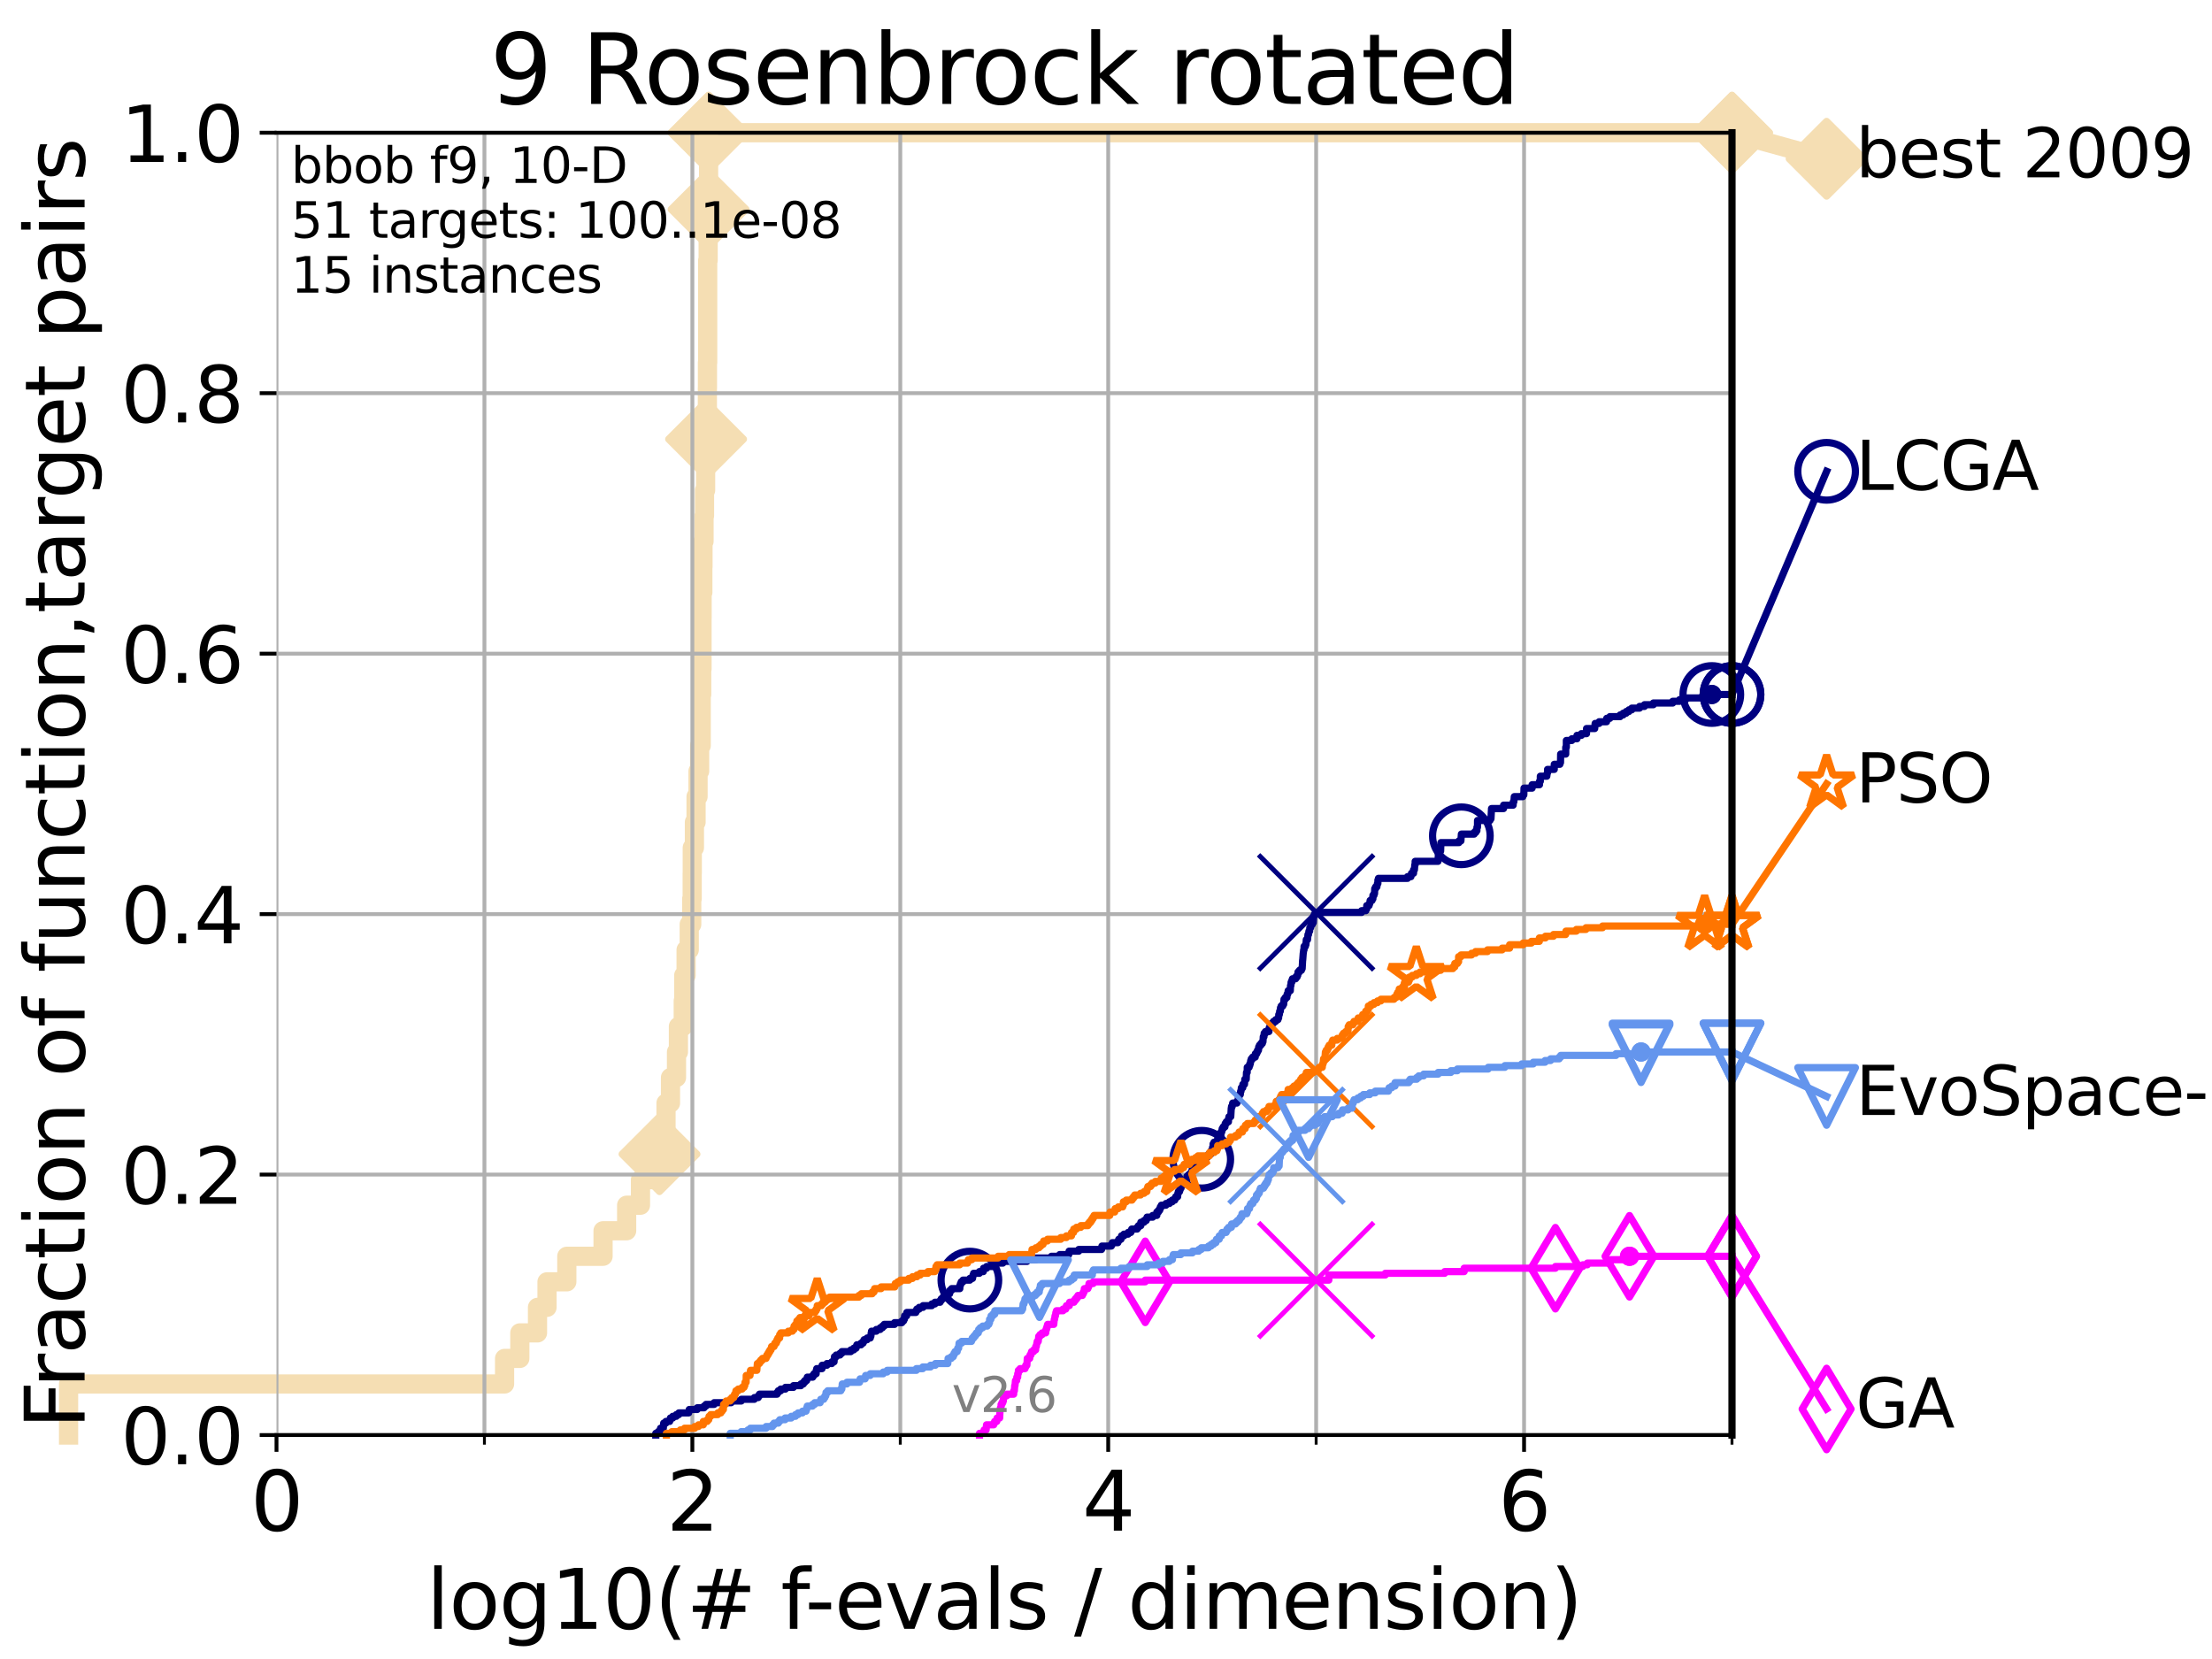 <?xml version="1.0" encoding="utf-8" standalone="no"?>
<!DOCTYPE svg PUBLIC "-//W3C//DTD SVG 1.1//EN"
  "http://www.w3.org/Graphics/SVG/1.1/DTD/svg11.dtd">
<svg xmlns:xlink="http://www.w3.org/1999/xlink" width="460.8pt" height="345.6pt" viewBox="0 0 460.8 345.6" xmlns="http://www.w3.org/2000/svg" version="1.1">
 <defs>
  <style type="text/css">*{stroke-linejoin: round; stroke-linecap: butt}</style>
 </defs>
 <g id="figure_1">
  <g id="patch_1">
   <path d="M 0 345.6 
L 460.8 345.6 
L 460.8 0 
L 0 0 
z
" style="fill: #ffffff"/>
  </g>
  <g id="axes_1">
   <g id="patch_2">
    <path d="M 57.6 298.944 
L 360.806 298.944 
L 360.806 27.648 
L 57.6 27.648 
z
" style="fill: #ffffff"/>
   </g>
   <g id="line2d_1">
    <path d="M 14.285 298.944 
L 14.285 288.305 
L 105.113 288.305 
L 105.113 282.985 
L 108.29 282.985 
L 108.29 277.666 
L 111.972 277.666 
L 111.972 272.346 
L 113.954 272.346 
L 113.954 267.027 
L 118.077 267.027 
L 118.077 261.707 
L 125.628 261.707 
L 125.628 256.388 
L 130.541 256.388 
L 130.541 251.068 
L 133.424 251.068 
L 133.424 245.749 
L 136.069 245.749 
L 136.069 240.429 
L 137.386 240.429 
L 137.386 235.11 
L 138.743 235.11 
L 138.743 229.79 
L 139.677 229.79 
L 139.677 224.471 
L 140.928 224.471 
L 140.928 219.151 
L 141.327 219.151 
L 141.327 213.832 
L 142.332 213.832 
L 142.332 208.512 
L 142.436 208.512 
L 142.436 203.192 
L 142.926 203.192 
L 142.926 197.873 
L 143.58 197.873 
L 143.58 192.553 
L 144.098 192.553 
L 144.098 187.234 
L 144.193 187.234 
L 144.193 181.914 
L 144.212 181.914 
L 144.212 176.595 
L 144.658 176.595 
L 144.658 171.275 
L 145.004 171.275 
L 145.004 165.956 
L 145.415 165.956 
L 145.415 160.636 
L 145.748 160.636 
L 145.748 155.317 
L 146.075 155.317 
L 146.075 144.678 
L 146.177 144.678 
L 146.177 139.358 
L 146.244 139.358 
L 146.244 128.719 
L 146.261 128.719 
L 146.261 123.4 
L 146.413 123.4 
L 146.413 118.08 
L 146.446 118.08 
L 146.446 112.76 
L 146.662 112.76 
L 146.662 107.441 
L 146.761 107.441 
L 146.761 102.121 
L 146.99 102.121 
L 146.99 91.482 
L 147.087 91.482 
L 147.087 86.163 
L 147.36 86.163 
L 147.36 80.843 
L 147.376 80.843 
L 147.376 75.524 
L 147.424 75.524 
L 147.424 54.246 
L 147.519 54.246 
L 147.519 48.926 
L 147.566 48.926 
L 147.566 43.607 
L 147.613 43.607 
L 147.613 27.648 
L 360.806 27.648 
" style="fill: none; stroke: #f5deb3; stroke-width: 4; stroke-linecap: square"/>
   </g>
   <g id="line2d_2">
    <defs>
     <path id="ma3c7abb4a2" d="M 0 7.778 
L 7.778 0 
L 0 -7.778 
L -7.778 0 
z
" style="stroke: #f5deb3; stroke-width: 1.5; stroke-linejoin: miter"/>
    </defs>
    <g>
     <use xlink:href="#ma3c7abb4a2" x="137.386" y="240.429" style="fill: #f5deb3; stroke: #f5deb3; stroke-width: 1.5; stroke-linejoin: miter"/>
     <use xlink:href="#ma3c7abb4a2" x="147.087" y="91.482" style="fill: #f5deb3; stroke: #f5deb3; stroke-width: 1.5; stroke-linejoin: miter"/>
     <use xlink:href="#ma3c7abb4a2" x="147.613" y="43.607" style="fill: #f5deb3; stroke: #f5deb3; stroke-width: 1.5; stroke-linejoin: miter"/>
     <use xlink:href="#ma3c7abb4a2" x="147.613" y="27.648" style="fill: #f5deb3; stroke: #f5deb3; stroke-width: 1.5; stroke-linejoin: miter"/>
     <use xlink:href="#ma3c7abb4a2" x="147.613" y="27.648" style="fill: #f5deb3; stroke: #f5deb3; stroke-width: 1.5; stroke-linejoin: miter"/>
     <use xlink:href="#ma3c7abb4a2" x="360.806" y="27.648" style="fill: #f5deb3; stroke: #f5deb3; stroke-width: 1.5; stroke-linejoin: miter"/>
    </g>
   </g>
   <g id="line2d_3">
    <path style="fill: none; stroke: #f5deb3; stroke-width: 4; stroke-linecap: square"/>
    <g/>
   </g>
   <g id="line2d_4">
    <path d="M 360.806 27.648 
L 380.515 33.074 
" style="fill: none; stroke: #f5deb3; stroke-width: 4; stroke-linecap: square"/>
    <g>
     <use xlink:href="#ma3c7abb4a2" x="360.806" y="27.648" style="fill: #f5deb3; stroke: #f5deb3; stroke-width: 1.5; stroke-linejoin: miter"/>
     <use xlink:href="#ma3c7abb4a2" x="380.515" y="33.074" style="fill: #f5deb3; stroke: #f5deb3; stroke-width: 1.5; stroke-linejoin: miter"/>
    </g>
   </g>
   <g id="matplotlib.axis_1">
    <g id="xtick_1">
     <g id="line2d_5">
      <path d="M 57.6 298.944 
L 57.6 27.648 
" clip-path="url(#p913e05c4d4)" style="fill: none; stroke: #b0b0b0; stroke-width: 0.8; stroke-linecap: square"/>
     </g>
     <g id="line2d_6">
      <defs>
       <path id="mc89ca3aae9" d="M 0 0 
L 0 3.5 
" style="stroke: #000000; stroke-width: 0.8"/>
      </defs>
      <g>
       <use xlink:href="#mc89ca3aae9" x="57.6" y="298.944" style="stroke: #000000; stroke-width: 0.8"/>
      </g>
     </g>
     <g id="text_1">
      <!-- 0 -->
      <g transform="translate(52.192 318.861)scale(0.17 -0.17)">
       <defs>
        <path id="DejaVuSans-30" d="M 2034 4250 
Q 1547 4250 1301 3770 
Q 1056 3291 1056 2328 
Q 1056 1369 1301 889 
Q 1547 409 2034 409 
Q 2525 409 2770 889 
Q 3016 1369 3016 2328 
Q 3016 3291 2770 3770 
Q 2525 4250 2034 4250 
z
M 2034 4750 
Q 2819 4750 3233 4129 
Q 3647 3509 3647 2328 
Q 3647 1150 3233 529 
Q 2819 -91 2034 -91 
Q 1250 -91 836 529 
Q 422 1150 422 2328 
Q 422 3509 836 4129 
Q 1250 4750 2034 4750 
z
" transform="scale(0.016)"/>
       </defs>
       <use xlink:href="#DejaVuSans-30"/>
      </g>
     </g>
    </g>
    <g id="xtick_2">
     <g id="line2d_7">
      <path d="M 144.23 298.944 
L 144.23 27.648 
" clip-path="url(#p913e05c4d4)" style="fill: none; stroke: #b0b0b0; stroke-width: 0.8; stroke-linecap: square"/>
     </g>
     <g id="line2d_8">
      <g>
       <use xlink:href="#mc89ca3aae9" x="144.23" y="298.944" style="stroke: #000000; stroke-width: 0.8"/>
      </g>
     </g>
     <g id="text_2">
      <!-- 2 -->
      <g transform="translate(138.822 318.861)scale(0.17 -0.17)">
       <defs>
        <path id="DejaVuSans-32" d="M 1228 531 
L 3431 531 
L 3431 0 
L 469 0 
L 469 531 
Q 828 903 1448 1529 
Q 2069 2156 2228 2338 
Q 2531 2678 2651 2914 
Q 2772 3150 2772 3378 
Q 2772 3750 2511 3984 
Q 2250 4219 1831 4219 
Q 1534 4219 1204 4116 
Q 875 4013 500 3803 
L 500 4441 
Q 881 4594 1212 4672 
Q 1544 4750 1819 4750 
Q 2544 4750 2975 4387 
Q 3406 4025 3406 3419 
Q 3406 3131 3298 2873 
Q 3191 2616 2906 2266 
Q 2828 2175 2409 1742 
Q 1991 1309 1228 531 
z
" transform="scale(0.016)"/>
       </defs>
       <use xlink:href="#DejaVuSans-32"/>
      </g>
     </g>
    </g>
    <g id="xtick_3">
     <g id="line2d_9">
      <path d="M 230.861 298.944 
L 230.861 27.648 
" clip-path="url(#p913e05c4d4)" style="fill: none; stroke: #b0b0b0; stroke-width: 0.8; stroke-linecap: square"/>
     </g>
     <g id="line2d_10">
      <g>
       <use xlink:href="#mc89ca3aae9" x="230.861" y="298.944" style="stroke: #000000; stroke-width: 0.8"/>
      </g>
     </g>
     <g id="text_3">
      <!-- 4 -->
      <g transform="translate(225.453 318.861)scale(0.17 -0.17)">
       <defs>
        <path id="DejaVuSans-34" d="M 2419 4116 
L 825 1625 
L 2419 1625 
L 2419 4116 
z
M 2253 4666 
L 3047 4666 
L 3047 1625 
L 3713 1625 
L 3713 1100 
L 3047 1100 
L 3047 0 
L 2419 0 
L 2419 1100 
L 313 1100 
L 313 1709 
L 2253 4666 
z
" transform="scale(0.016)"/>
       </defs>
       <use xlink:href="#DejaVuSans-34"/>
      </g>
     </g>
    </g>
    <g id="xtick_4">
     <g id="line2d_11">
      <path d="M 317.491 298.944 
L 317.491 27.648 
" clip-path="url(#p913e05c4d4)" style="fill: none; stroke: #b0b0b0; stroke-width: 0.8; stroke-linecap: square"/>
     </g>
     <g id="line2d_12">
      <g>
       <use xlink:href="#mc89ca3aae9" x="317.491" y="298.944" style="stroke: #000000; stroke-width: 0.8"/>
      </g>
     </g>
     <g id="text_4">
      <!-- 6 -->
      <g transform="translate(312.083 318.861)scale(0.17 -0.17)">
       <defs>
        <path id="DejaVuSans-36" d="M 2113 2584 
Q 1688 2584 1439 2293 
Q 1191 2003 1191 1497 
Q 1191 994 1439 701 
Q 1688 409 2113 409 
Q 2538 409 2786 701 
Q 3034 994 3034 1497 
Q 3034 2003 2786 2293 
Q 2538 2584 2113 2584 
z
M 3366 4563 
L 3366 3988 
Q 3128 4100 2886 4159 
Q 2644 4219 2406 4219 
Q 1781 4219 1451 3797 
Q 1122 3375 1075 2522 
Q 1259 2794 1537 2939 
Q 1816 3084 2150 3084 
Q 2853 3084 3261 2657 
Q 3669 2231 3669 1497 
Q 3669 778 3244 343 
Q 2819 -91 2113 -91 
Q 1303 -91 875 529 
Q 447 1150 447 2328 
Q 447 3434 972 4092 
Q 1497 4750 2381 4750 
Q 2619 4750 2861 4703 
Q 3103 4656 3366 4563 
z
" transform="scale(0.016)"/>
       </defs>
       <use xlink:href="#DejaVuSans-36"/>
      </g>
     </g>
    </g>
    <g id="xtick_5">
     <g id="line2d_13">
      <path d="M 100.915 298.944 
L 100.915 27.648 
" clip-path="url(#p913e05c4d4)" style="fill: none; stroke: #b0b0b0; stroke-width: 0.8; stroke-linecap: square"/>
     </g>
     <g id="line2d_14">
      <defs>
       <path id="m88ed7dc1c3" d="M 0 0 
L 0 2 
" style="stroke: #000000; stroke-width: 0.6"/>
      </defs>
      <g>
       <use xlink:href="#m88ed7dc1c3" x="100.915" y="298.944" style="stroke: #000000; stroke-width: 0.6"/>
      </g>
     </g>
    </g>
    <g id="xtick_6">
     <g id="line2d_15">
      <path d="M 187.546 298.944 
L 187.546 27.648 
" clip-path="url(#p913e05c4d4)" style="fill: none; stroke: #b0b0b0; stroke-width: 0.8; stroke-linecap: square"/>
     </g>
     <g id="line2d_16">
      <g>
       <use xlink:href="#m88ed7dc1c3" x="187.546" y="298.944" style="stroke: #000000; stroke-width: 0.6"/>
      </g>
     </g>
    </g>
    <g id="xtick_7">
     <g id="line2d_17">
      <path d="M 274.176 298.944 
L 274.176 27.648 
" clip-path="url(#p913e05c4d4)" style="fill: none; stroke: #b0b0b0; stroke-width: 0.8; stroke-linecap: square"/>
     </g>
     <g id="line2d_18">
      <g>
       <use xlink:href="#m88ed7dc1c3" x="274.176" y="298.944" style="stroke: #000000; stroke-width: 0.6"/>
      </g>
     </g>
    </g>
    <g id="xtick_8">
     <g id="line2d_19">
      <path d="M 360.806 298.944 
L 360.806 27.648 
" clip-path="url(#p913e05c4d4)" style="fill: none; stroke: #b0b0b0; stroke-width: 0.8; stroke-linecap: square"/>
     </g>
     <g id="line2d_20">
      <g>
       <use xlink:href="#m88ed7dc1c3" x="360.806" y="298.944" style="stroke: #000000; stroke-width: 0.6"/>
      </g>
     </g>
    </g>
    <g id="text_5">
     <!-- log10(# f-evals / dimension) -->
     <g transform="translate(88.823 339.314)scale(0.17 -0.17)">
      <defs>
       <path id="DejaVuSans-6c" d="M 603 4863 
L 1178 4863 
L 1178 0 
L 603 0 
L 603 4863 
z
" transform="scale(0.016)"/>
       <path id="DejaVuSans-6f" d="M 1959 3097 
Q 1497 3097 1228 2736 
Q 959 2375 959 1747 
Q 959 1119 1226 758 
Q 1494 397 1959 397 
Q 2419 397 2687 759 
Q 2956 1122 2956 1747 
Q 2956 2369 2687 2733 
Q 2419 3097 1959 3097 
z
M 1959 3584 
Q 2709 3584 3137 3096 
Q 3566 2609 3566 1747 
Q 3566 888 3137 398 
Q 2709 -91 1959 -91 
Q 1206 -91 779 398 
Q 353 888 353 1747 
Q 353 2609 779 3096 
Q 1206 3584 1959 3584 
z
" transform="scale(0.016)"/>
       <path id="DejaVuSans-67" d="M 2906 1791 
Q 2906 2416 2648 2759 
Q 2391 3103 1925 3103 
Q 1463 3103 1205 2759 
Q 947 2416 947 1791 
Q 947 1169 1205 825 
Q 1463 481 1925 481 
Q 2391 481 2648 825 
Q 2906 1169 2906 1791 
z
M 3481 434 
Q 3481 -459 3084 -895 
Q 2688 -1331 1869 -1331 
Q 1566 -1331 1297 -1286 
Q 1028 -1241 775 -1147 
L 775 -588 
Q 1028 -725 1275 -790 
Q 1522 -856 1778 -856 
Q 2344 -856 2625 -561 
Q 2906 -266 2906 331 
L 2906 616 
Q 2728 306 2450 153 
Q 2172 0 1784 0 
Q 1141 0 747 490 
Q 353 981 353 1791 
Q 353 2603 747 3093 
Q 1141 3584 1784 3584 
Q 2172 3584 2450 3431 
Q 2728 3278 2906 2969 
L 2906 3500 
L 3481 3500 
L 3481 434 
z
" transform="scale(0.016)"/>
       <path id="DejaVuSans-31" d="M 794 531 
L 1825 531 
L 1825 4091 
L 703 3866 
L 703 4441 
L 1819 4666 
L 2450 4666 
L 2450 531 
L 3481 531 
L 3481 0 
L 794 0 
L 794 531 
z
" transform="scale(0.016)"/>
       <path id="DejaVuSans-28" d="M 1984 4856 
Q 1566 4138 1362 3434 
Q 1159 2731 1159 2009 
Q 1159 1288 1364 580 
Q 1569 -128 1984 -844 
L 1484 -844 
Q 1016 -109 783 600 
Q 550 1309 550 2009 
Q 550 2706 781 3412 
Q 1013 4119 1484 4856 
L 1984 4856 
z
" transform="scale(0.016)"/>
       <path id="DejaVuSans-23" d="M 3272 2816 
L 2363 2816 
L 2100 1772 
L 3016 1772 
L 3272 2816 
z
M 2803 4594 
L 2478 3297 
L 3391 3297 
L 3719 4594 
L 4219 4594 
L 3897 3297 
L 4872 3297 
L 4872 2816 
L 3775 2816 
L 3519 1772 
L 4513 1772 
L 4513 1294 
L 3397 1294 
L 3072 0 
L 2572 0 
L 2894 1294 
L 1978 1294 
L 1656 0 
L 1153 0 
L 1478 1294 
L 494 1294 
L 494 1772 
L 1594 1772 
L 1856 2816 
L 850 2816 
L 850 3297 
L 1978 3297 
L 2297 4594 
L 2803 4594 
z
" transform="scale(0.016)"/>
       <path id="DejaVuSans-20" transform="scale(0.016)"/>
       <path id="DejaVuSans-66" d="M 2375 4863 
L 2375 4384 
L 1825 4384 
Q 1516 4384 1395 4259 
Q 1275 4134 1275 3809 
L 1275 3500 
L 2222 3500 
L 2222 3053 
L 1275 3053 
L 1275 0 
L 697 0 
L 697 3053 
L 147 3053 
L 147 3500 
L 697 3500 
L 697 3744 
Q 697 4328 969 4595 
Q 1241 4863 1831 4863 
L 2375 4863 
z
" transform="scale(0.016)"/>
       <path id="DejaVuSans-2d" d="M 313 2009 
L 1997 2009 
L 1997 1497 
L 313 1497 
L 313 2009 
z
" transform="scale(0.016)"/>
       <path id="DejaVuSans-65" d="M 3597 1894 
L 3597 1613 
L 953 1613 
Q 991 1019 1311 708 
Q 1631 397 2203 397 
Q 2534 397 2845 478 
Q 3156 559 3463 722 
L 3463 178 
Q 3153 47 2828 -22 
Q 2503 -91 2169 -91 
Q 1331 -91 842 396 
Q 353 884 353 1716 
Q 353 2575 817 3079 
Q 1281 3584 2069 3584 
Q 2775 3584 3186 3129 
Q 3597 2675 3597 1894 
z
M 3022 2063 
Q 3016 2534 2758 2815 
Q 2500 3097 2075 3097 
Q 1594 3097 1305 2825 
Q 1016 2553 972 2059 
L 3022 2063 
z
" transform="scale(0.016)"/>
       <path id="DejaVuSans-76" d="M 191 3500 
L 800 3500 
L 1894 563 
L 2988 3500 
L 3597 3500 
L 2284 0 
L 1503 0 
L 191 3500 
z
" transform="scale(0.016)"/>
       <path id="DejaVuSans-61" d="M 2194 1759 
Q 1497 1759 1228 1600 
Q 959 1441 959 1056 
Q 959 750 1161 570 
Q 1363 391 1709 391 
Q 2188 391 2477 730 
Q 2766 1069 2766 1631 
L 2766 1759 
L 2194 1759 
z
M 3341 1997 
L 3341 0 
L 2766 0 
L 2766 531 
Q 2569 213 2275 61 
Q 1981 -91 1556 -91 
Q 1019 -91 701 211 
Q 384 513 384 1019 
Q 384 1609 779 1909 
Q 1175 2209 1959 2209 
L 2766 2209 
L 2766 2266 
Q 2766 2663 2505 2880 
Q 2244 3097 1772 3097 
Q 1472 3097 1187 3025 
Q 903 2953 641 2809 
L 641 3341 
Q 956 3463 1253 3523 
Q 1550 3584 1831 3584 
Q 2591 3584 2966 3190 
Q 3341 2797 3341 1997 
z
" transform="scale(0.016)"/>
       <path id="DejaVuSans-73" d="M 2834 3397 
L 2834 2853 
Q 2591 2978 2328 3040 
Q 2066 3103 1784 3103 
Q 1356 3103 1142 2972 
Q 928 2841 928 2578 
Q 928 2378 1081 2264 
Q 1234 2150 1697 2047 
L 1894 2003 
Q 2506 1872 2764 1633 
Q 3022 1394 3022 966 
Q 3022 478 2636 193 
Q 2250 -91 1575 -91 
Q 1294 -91 989 -36 
Q 684 19 347 128 
L 347 722 
Q 666 556 975 473 
Q 1284 391 1588 391 
Q 1994 391 2212 530 
Q 2431 669 2431 922 
Q 2431 1156 2273 1281 
Q 2116 1406 1581 1522 
L 1381 1569 
Q 847 1681 609 1914 
Q 372 2147 372 2553 
Q 372 3047 722 3315 
Q 1072 3584 1716 3584 
Q 2034 3584 2315 3537 
Q 2597 3491 2834 3397 
z
" transform="scale(0.016)"/>
       <path id="DejaVuSans-2f" d="M 1625 4666 
L 2156 4666 
L 531 -594 
L 0 -594 
L 1625 4666 
z
" transform="scale(0.016)"/>
       <path id="DejaVuSans-64" d="M 2906 2969 
L 2906 4863 
L 3481 4863 
L 3481 0 
L 2906 0 
L 2906 525 
Q 2725 213 2448 61 
Q 2172 -91 1784 -91 
Q 1150 -91 751 415 
Q 353 922 353 1747 
Q 353 2572 751 3078 
Q 1150 3584 1784 3584 
Q 2172 3584 2448 3432 
Q 2725 3281 2906 2969 
z
M 947 1747 
Q 947 1113 1208 752 
Q 1469 391 1925 391 
Q 2381 391 2643 752 
Q 2906 1113 2906 1747 
Q 2906 2381 2643 2742 
Q 2381 3103 1925 3103 
Q 1469 3103 1208 2742 
Q 947 2381 947 1747 
z
" transform="scale(0.016)"/>
       <path id="DejaVuSans-69" d="M 603 3500 
L 1178 3500 
L 1178 0 
L 603 0 
L 603 3500 
z
M 603 4863 
L 1178 4863 
L 1178 4134 
L 603 4134 
L 603 4863 
z
" transform="scale(0.016)"/>
       <path id="DejaVuSans-6d" d="M 3328 2828 
Q 3544 3216 3844 3400 
Q 4144 3584 4550 3584 
Q 5097 3584 5394 3201 
Q 5691 2819 5691 2113 
L 5691 0 
L 5113 0 
L 5113 2094 
Q 5113 2597 4934 2840 
Q 4756 3084 4391 3084 
Q 3944 3084 3684 2787 
Q 3425 2491 3425 1978 
L 3425 0 
L 2847 0 
L 2847 2094 
Q 2847 2600 2669 2842 
Q 2491 3084 2119 3084 
Q 1678 3084 1418 2786 
Q 1159 2488 1159 1978 
L 1159 0 
L 581 0 
L 581 3500 
L 1159 3500 
L 1159 2956 
Q 1356 3278 1631 3431 
Q 1906 3584 2284 3584 
Q 2666 3584 2933 3390 
Q 3200 3197 3328 2828 
z
" transform="scale(0.016)"/>
       <path id="DejaVuSans-6e" d="M 3513 2113 
L 3513 0 
L 2938 0 
L 2938 2094 
Q 2938 2591 2744 2837 
Q 2550 3084 2163 3084 
Q 1697 3084 1428 2787 
Q 1159 2491 1159 1978 
L 1159 0 
L 581 0 
L 581 3500 
L 1159 3500 
L 1159 2956 
Q 1366 3272 1645 3428 
Q 1925 3584 2291 3584 
Q 2894 3584 3203 3211 
Q 3513 2838 3513 2113 
z
" transform="scale(0.016)"/>
       <path id="DejaVuSans-29" d="M 513 4856 
L 1013 4856 
Q 1481 4119 1714 3412 
Q 1947 2706 1947 2009 
Q 1947 1309 1714 600 
Q 1481 -109 1013 -844 
L 513 -844 
Q 928 -128 1133 580 
Q 1338 1288 1338 2009 
Q 1338 2731 1133 3434 
Q 928 4138 513 4856 
z
" transform="scale(0.016)"/>
      </defs>
      <use xlink:href="#DejaVuSans-6c"/>
      <use xlink:href="#DejaVuSans-6f" x="27.783"/>
      <use xlink:href="#DejaVuSans-67" x="88.965"/>
      <use xlink:href="#DejaVuSans-31" x="152.441"/>
      <use xlink:href="#DejaVuSans-30" x="216.064"/>
      <use xlink:href="#DejaVuSans-28" x="279.688"/>
      <use xlink:href="#DejaVuSans-23" x="318.701"/>
      <use xlink:href="#DejaVuSans-20" x="402.49"/>
      <use xlink:href="#DejaVuSans-66" x="434.277"/>
      <use xlink:href="#DejaVuSans-2d" x="463.982"/>
      <use xlink:href="#DejaVuSans-65" x="500.066"/>
      <use xlink:href="#DejaVuSans-76" x="561.59"/>
      <use xlink:href="#DejaVuSans-61" x="620.77"/>
      <use xlink:href="#DejaVuSans-6c" x="682.049"/>
      <use xlink:href="#DejaVuSans-73" x="709.832"/>
      <use xlink:href="#DejaVuSans-20" x="761.932"/>
      <use xlink:href="#DejaVuSans-2f" x="793.719"/>
      <use xlink:href="#DejaVuSans-20" x="827.41"/>
      <use xlink:href="#DejaVuSans-64" x="859.197"/>
      <use xlink:href="#DejaVuSans-69" x="922.674"/>
      <use xlink:href="#DejaVuSans-6d" x="950.457"/>
      <use xlink:href="#DejaVuSans-65" x="1047.869"/>
      <use xlink:href="#DejaVuSans-6e" x="1109.393"/>
      <use xlink:href="#DejaVuSans-73" x="1172.771"/>
      <use xlink:href="#DejaVuSans-69" x="1224.871"/>
      <use xlink:href="#DejaVuSans-6f" x="1252.654"/>
      <use xlink:href="#DejaVuSans-6e" x="1313.836"/>
      <use xlink:href="#DejaVuSans-29" x="1377.215"/>
     </g>
    </g>
   </g>
   <g id="matplotlib.axis_2">
    <g id="ytick_1">
     <g id="line2d_21">
      <path d="M 57.6 298.944 
L 360.806 298.944 
" clip-path="url(#p913e05c4d4)" style="fill: none; stroke: #b0b0b0; stroke-width: 0.8; stroke-linecap: square"/>
     </g>
     <g id="line2d_22">
      <defs>
       <path id="m2ed0f5c7de" d="M 0 0 
L -3.5 0 
" style="stroke: #000000; stroke-width: 0.8"/>
      </defs>
      <g>
       <use xlink:href="#m2ed0f5c7de" x="57.6" y="298.944" style="stroke: #000000; stroke-width: 0.8"/>
      </g>
     </g>
     <g id="text_6">
      <!-- 0.0 -->
      <g transform="translate(25.155 305.023)scale(0.16 -0.16)">
       <defs>
        <path id="DejaVuSans-2e" d="M 684 794 
L 1344 794 
L 1344 0 
L 684 0 
L 684 794 
z
" transform="scale(0.016)"/>
       </defs>
       <use xlink:href="#DejaVuSans-30"/>
       <use xlink:href="#DejaVuSans-2e" x="63.623"/>
       <use xlink:href="#DejaVuSans-30" x="95.41"/>
      </g>
     </g>
    </g>
    <g id="ytick_2">
     <g id="line2d_23">
      <path d="M 57.6 244.685 
L 360.806 244.685 
" clip-path="url(#p913e05c4d4)" style="fill: none; stroke: #b0b0b0; stroke-width: 0.8; stroke-linecap: square"/>
     </g>
     <g id="line2d_24">
      <g>
       <use xlink:href="#m2ed0f5c7de" x="57.6" y="244.685" style="stroke: #000000; stroke-width: 0.8"/>
      </g>
     </g>
     <g id="text_7">
      <!-- 0.2 -->
      <g transform="translate(25.155 250.764)scale(0.16 -0.16)">
       <use xlink:href="#DejaVuSans-30"/>
       <use xlink:href="#DejaVuSans-2e" x="63.623"/>
       <use xlink:href="#DejaVuSans-32" x="95.41"/>
      </g>
     </g>
    </g>
    <g id="ytick_3">
     <g id="line2d_25">
      <path d="M 57.6 190.426 
L 360.806 190.426 
" clip-path="url(#p913e05c4d4)" style="fill: none; stroke: #b0b0b0; stroke-width: 0.8; stroke-linecap: square"/>
     </g>
     <g id="line2d_26">
      <g>
       <use xlink:href="#m2ed0f5c7de" x="57.6" y="190.426" style="stroke: #000000; stroke-width: 0.8"/>
      </g>
     </g>
     <g id="text_8">
      <!-- 0.4 -->
      <g transform="translate(25.155 196.504)scale(0.16 -0.16)">
       <use xlink:href="#DejaVuSans-30"/>
       <use xlink:href="#DejaVuSans-2e" x="63.623"/>
       <use xlink:href="#DejaVuSans-34" x="95.41"/>
      </g>
     </g>
    </g>
    <g id="ytick_4">
     <g id="line2d_27">
      <path d="M 57.6 136.166 
L 360.806 136.166 
" clip-path="url(#p913e05c4d4)" style="fill: none; stroke: #b0b0b0; stroke-width: 0.8; stroke-linecap: square"/>
     </g>
     <g id="line2d_28">
      <g>
       <use xlink:href="#m2ed0f5c7de" x="57.6" y="136.166" style="stroke: #000000; stroke-width: 0.8"/>
      </g>
     </g>
     <g id="text_9">
      <!-- 0.6 -->
      <g transform="translate(25.155 142.245)scale(0.16 -0.16)">
       <use xlink:href="#DejaVuSans-30"/>
       <use xlink:href="#DejaVuSans-2e" x="63.623"/>
       <use xlink:href="#DejaVuSans-36" x="95.41"/>
      </g>
     </g>
    </g>
    <g id="ytick_5">
     <g id="line2d_29">
      <path d="M 57.6 81.907 
L 360.806 81.907 
" clip-path="url(#p913e05c4d4)" style="fill: none; stroke: #b0b0b0; stroke-width: 0.8; stroke-linecap: square"/>
     </g>
     <g id="line2d_30">
      <g>
       <use xlink:href="#m2ed0f5c7de" x="57.6" y="81.907" style="stroke: #000000; stroke-width: 0.8"/>
      </g>
     </g>
     <g id="text_10">
      <!-- 0.8 -->
      <g transform="translate(25.155 87.986)scale(0.16 -0.16)">
       <defs>
        <path id="DejaVuSans-38" d="M 2034 2216 
Q 1584 2216 1326 1975 
Q 1069 1734 1069 1313 
Q 1069 891 1326 650 
Q 1584 409 2034 409 
Q 2484 409 2743 651 
Q 3003 894 3003 1313 
Q 3003 1734 2745 1975 
Q 2488 2216 2034 2216 
z
M 1403 2484 
Q 997 2584 770 2862 
Q 544 3141 544 3541 
Q 544 4100 942 4425 
Q 1341 4750 2034 4750 
Q 2731 4750 3128 4425 
Q 3525 4100 3525 3541 
Q 3525 3141 3298 2862 
Q 3072 2584 2669 2484 
Q 3125 2378 3379 2068 
Q 3634 1759 3634 1313 
Q 3634 634 3220 271 
Q 2806 -91 2034 -91 
Q 1263 -91 848 271 
Q 434 634 434 1313 
Q 434 1759 690 2068 
Q 947 2378 1403 2484 
z
M 1172 3481 
Q 1172 3119 1398 2916 
Q 1625 2713 2034 2713 
Q 2441 2713 2670 2916 
Q 2900 3119 2900 3481 
Q 2900 3844 2670 4047 
Q 2441 4250 2034 4250 
Q 1625 4250 1398 4047 
Q 1172 3844 1172 3481 
z
" transform="scale(0.016)"/>
       </defs>
       <use xlink:href="#DejaVuSans-30"/>
       <use xlink:href="#DejaVuSans-2e" x="63.623"/>
       <use xlink:href="#DejaVuSans-38" x="95.41"/>
      </g>
     </g>
    </g>
    <g id="ytick_6">
     <g id="line2d_31">
      <path d="M 57.6 27.648 
L 360.806 27.648 
" clip-path="url(#p913e05c4d4)" style="fill: none; stroke: #b0b0b0; stroke-width: 0.8; stroke-linecap: square"/>
     </g>
     <g id="line2d_32">
      <g>
       <use xlink:href="#m2ed0f5c7de" x="57.6" y="27.648" style="stroke: #000000; stroke-width: 0.8"/>
      </g>
     </g>
     <g id="text_11">
      <!-- 1.0 -->
      <g transform="translate(25.155 33.727)scale(0.16 -0.16)">
       <use xlink:href="#DejaVuSans-31"/>
       <use xlink:href="#DejaVuSans-2e" x="63.623"/>
       <use xlink:href="#DejaVuSans-30" x="95.41"/>
      </g>
     </g>
    </g>
    <g id="text_12">
     <!-- Fraction of function,target pairs -->
     <g transform="translate(17.62 297.681)rotate(-90)scale(0.17 -0.17)">
      <defs>
       <path id="DejaVuSans-46" d="M 628 4666 
L 3309 4666 
L 3309 4134 
L 1259 4134 
L 1259 2759 
L 3109 2759 
L 3109 2228 
L 1259 2228 
L 1259 0 
L 628 0 
L 628 4666 
z
" transform="scale(0.016)"/>
       <path id="DejaVuSans-72" d="M 2631 2963 
Q 2534 3019 2420 3045 
Q 2306 3072 2169 3072 
Q 1681 3072 1420 2755 
Q 1159 2438 1159 1844 
L 1159 0 
L 581 0 
L 581 3500 
L 1159 3500 
L 1159 2956 
Q 1341 3275 1631 3429 
Q 1922 3584 2338 3584 
Q 2397 3584 2469 3576 
Q 2541 3569 2628 3553 
L 2631 2963 
z
" transform="scale(0.016)"/>
       <path id="DejaVuSans-63" d="M 3122 3366 
L 3122 2828 
Q 2878 2963 2633 3030 
Q 2388 3097 2138 3097 
Q 1578 3097 1268 2742 
Q 959 2388 959 1747 
Q 959 1106 1268 751 
Q 1578 397 2138 397 
Q 2388 397 2633 464 
Q 2878 531 3122 666 
L 3122 134 
Q 2881 22 2623 -34 
Q 2366 -91 2075 -91 
Q 1284 -91 818 406 
Q 353 903 353 1747 
Q 353 2603 823 3093 
Q 1294 3584 2113 3584 
Q 2378 3584 2631 3529 
Q 2884 3475 3122 3366 
z
" transform="scale(0.016)"/>
       <path id="DejaVuSans-74" d="M 1172 4494 
L 1172 3500 
L 2356 3500 
L 2356 3053 
L 1172 3053 
L 1172 1153 
Q 1172 725 1289 603 
Q 1406 481 1766 481 
L 2356 481 
L 2356 0 
L 1766 0 
Q 1100 0 847 248 
Q 594 497 594 1153 
L 594 3053 
L 172 3053 
L 172 3500 
L 594 3500 
L 594 4494 
L 1172 4494 
z
" transform="scale(0.016)"/>
       <path id="DejaVuSans-75" d="M 544 1381 
L 544 3500 
L 1119 3500 
L 1119 1403 
Q 1119 906 1312 657 
Q 1506 409 1894 409 
Q 2359 409 2629 706 
Q 2900 1003 2900 1516 
L 2900 3500 
L 3475 3500 
L 3475 0 
L 2900 0 
L 2900 538 
Q 2691 219 2414 64 
Q 2138 -91 1772 -91 
Q 1169 -91 856 284 
Q 544 659 544 1381 
z
M 1991 3584 
L 1991 3584 
z
" transform="scale(0.016)"/>
       <path id="DejaVuSans-2c" d="M 750 794 
L 1409 794 
L 1409 256 
L 897 -744 
L 494 -744 
L 750 256 
L 750 794 
z
" transform="scale(0.016)"/>
       <path id="DejaVuSans-70" d="M 1159 525 
L 1159 -1331 
L 581 -1331 
L 581 3500 
L 1159 3500 
L 1159 2969 
Q 1341 3281 1617 3432 
Q 1894 3584 2278 3584 
Q 2916 3584 3314 3078 
Q 3713 2572 3713 1747 
Q 3713 922 3314 415 
Q 2916 -91 2278 -91 
Q 1894 -91 1617 61 
Q 1341 213 1159 525 
z
M 3116 1747 
Q 3116 2381 2855 2742 
Q 2594 3103 2138 3103 
Q 1681 3103 1420 2742 
Q 1159 2381 1159 1747 
Q 1159 1113 1420 752 
Q 1681 391 2138 391 
Q 2594 391 2855 752 
Q 3116 1113 3116 1747 
z
" transform="scale(0.016)"/>
      </defs>
      <use xlink:href="#DejaVuSans-46"/>
      <use xlink:href="#DejaVuSans-72" x="50.27"/>
      <use xlink:href="#DejaVuSans-61" x="91.383"/>
      <use xlink:href="#DejaVuSans-63" x="152.662"/>
      <use xlink:href="#DejaVuSans-74" x="207.643"/>
      <use xlink:href="#DejaVuSans-69" x="246.852"/>
      <use xlink:href="#DejaVuSans-6f" x="274.635"/>
      <use xlink:href="#DejaVuSans-6e" x="335.816"/>
      <use xlink:href="#DejaVuSans-20" x="399.195"/>
      <use xlink:href="#DejaVuSans-6f" x="430.982"/>
      <use xlink:href="#DejaVuSans-66" x="492.164"/>
      <use xlink:href="#DejaVuSans-20" x="527.369"/>
      <use xlink:href="#DejaVuSans-66" x="559.156"/>
      <use xlink:href="#DejaVuSans-75" x="594.361"/>
      <use xlink:href="#DejaVuSans-6e" x="657.74"/>
      <use xlink:href="#DejaVuSans-63" x="721.119"/>
      <use xlink:href="#DejaVuSans-74" x="776.1"/>
      <use xlink:href="#DejaVuSans-69" x="815.309"/>
      <use xlink:href="#DejaVuSans-6f" x="843.092"/>
      <use xlink:href="#DejaVuSans-6e" x="904.273"/>
      <use xlink:href="#DejaVuSans-2c" x="967.652"/>
      <use xlink:href="#DejaVuSans-74" x="999.439"/>
      <use xlink:href="#DejaVuSans-61" x="1038.648"/>
      <use xlink:href="#DejaVuSans-72" x="1099.928"/>
      <use xlink:href="#DejaVuSans-67" x="1139.291"/>
      <use xlink:href="#DejaVuSans-65" x="1202.768"/>
      <use xlink:href="#DejaVuSans-74" x="1264.291"/>
      <use xlink:href="#DejaVuSans-20" x="1303.5"/>
      <use xlink:href="#DejaVuSans-70" x="1335.287"/>
      <use xlink:href="#DejaVuSans-61" x="1398.764"/>
      <use xlink:href="#DejaVuSans-69" x="1460.043"/>
      <use xlink:href="#DejaVuSans-72" x="1487.826"/>
      <use xlink:href="#DejaVuSans-73" x="1528.939"/>
     </g>
    </g>
   </g>
   <g id="line2d_33">
    <defs>
     <path id="m9cd02291ec" d="M 0 1.5 
C 0.398 1.5 0.779 1.342 1.061 1.061 
C 1.342 0.779 1.5 0.398 1.5 0 
C 1.5 -0.398 1.342 -0.779 1.061 -1.061 
C 0.779 -1.342 0.398 -1.5 0 -1.5 
C -0.398 -1.5 -0.779 -1.342 -1.061 -1.061 
C -1.342 -0.779 -1.5 -0.398 -1.5 0 
C -1.5 0.398 -1.342 0.779 -1.061 1.061 
C -0.779 1.342 -0.398 1.5 0 1.5 
z
" style="stroke: #f5deb3"/>
    </defs>
    <g>
     <use xlink:href="#m9cd02291ec" x="147.613" y="27.648" style="fill: #f5deb3; stroke: #f5deb3"/>
     <use xlink:href="#m9cd02291ec" x="147.613" y="27.648" style="fill: #f5deb3; stroke: #f5deb3"/>
    </g>
   </g>
   <g id="line2d_34">
    <defs>
     <path id="m797e891157" d="M 0 1.5 
C 0.398 1.5 0.779 1.342 1.061 1.061 
C 1.342 0.779 1.5 0.398 1.5 0 
C 1.5 -0.398 1.342 -0.779 1.061 -1.061 
C 0.779 -1.342 0.398 -1.5 0 -1.5 
C -0.398 -1.5 -0.779 -1.342 -1.061 -1.061 
C -1.342 -0.779 -1.5 -0.398 -1.5 0 
C -1.5 0.398 -1.342 0.779 -1.061 1.061 
C -0.779 1.342 -0.398 1.5 0 1.5 
z
" style="stroke: #000080"/>
    </defs>
    <g>
     <use xlink:href="#m797e891157" x="356.602" y="144.678" style="fill: #000080; stroke: #000080"/>
     <use xlink:href="#m797e891157" x="356.602" y="144.678" style="fill: #000080; stroke: #000080"/>
    </g>
   </g>
   <g id="line2d_35">
    <path d="M 136.612 298.944 
L 136.612 298.589 
L 137.113 298.589 
L 137.113 298.235 
L 137.601 298.235 
L 137.601 297.525 
L 138.181 297.525 
L 138.259 296.462 
L 138.718 296.462 
L 138.718 296.107 
L 139.508 296.107 
L 139.508 295.752 
L 139.653 295.752 
L 139.653 295.398 
L 140.15 295.398 
L 140.15 295.043 
L 140.883 295.043 
L 140.883 294.688 
L 141.415 294.688 
L 141.415 294.334 
L 143.462 294.334 
L 143.462 293.979 
L 143.58 293.979 
L 143.58 293.624 
L 145.238 293.624 
L 145.238 293.27 
L 146.662 293.27 
L 146.662 292.915 
L 147.071 292.915 
L 147.071 292.561 
L 148.771 292.561 
L 148.771 292.206 
L 152.316 292.206 
L 152.316 291.851 
L 154.432 291.851 
L 154.432 291.497 
L 157.147 291.497 
L 157.147 291.142 
L 157.953 291.142 
L 157.953 290.787 
L 158.205 290.787 
L 158.205 290.433 
L 161.877 290.433 
L 161.877 290.078 
L 162.133 290.078 
L 162.133 289.723 
L 162.641 289.723 
L 162.641 289.369 
L 163.619 289.369 
L 163.619 289.014 
L 165.282 289.014 
L 165.282 288.66 
L 166.838 288.66 
L 166.838 288.305 
L 167.356 288.305 
L 167.356 287.95 
L 167.651 287.95 
L 167.651 287.596 
L 168.042 287.596 
L 168.042 287.241 
L 168.169 287.241 
L 168.169 286.886 
L 169.304 286.886 
L 169.304 286.532 
L 169.565 286.532 
L 169.565 286.177 
L 170.02 286.177 
L 170.039 285.468 
L 170.139 285.468 
L 170.139 285.113 
L 171.244 285.113 
L 171.267 284.404 
L 172.263 284.404 
L 172.263 284.049 
L 173.29 284.049 
L 173.29 283.695 
L 173.75 283.695 
L 173.828 282.631 
L 174.199 282.631 
L 174.199 282.276 
L 174.982 282.276 
L 174.982 281.922 
L 175.37 281.922 
L 175.37 281.567 
L 177.237 281.567 
L 177.237 281.212 
L 177.845 281.212 
L 177.845 280.858 
L 178.33 280.858 
L 178.33 280.503 
L 178.495 280.503 
L 178.495 280.148 
L 179.378 280.148 
L 179.378 279.794 
L 179.8 279.794 
L 179.8 279.439 
L 180.001 279.439 
L 180.001 279.084 
L 180.636 279.084 
L 180.636 278.73 
L 181.295 278.73 
L 181.295 278.375 
L 181.421 278.375 
L 181.488 277.666 
L 181.553 277.666 
L 181.553 277.311 
L 182.551 277.311 
L 182.551 276.957 
L 183.35 276.957 
L 183.35 276.602 
L 183.822 276.602 
L 183.822 276.247 
L 184.196 276.247 
L 184.196 275.893 
L 186.348 275.893 
L 186.348 275.538 
L 187.883 275.538 
L 187.883 275.183 
L 188.225 275.183 
L 188.225 274.829 
L 188.402 274.829 
L 188.444 274.12 
L 188.857 274.12 
L 188.904 273.41 
L 190.783 273.41 
L 190.783 273.056 
L 190.994 273.056 
L 190.994 272.701 
L 191.487 272.701 
L 191.487 272.346 
L 192.286 272.346 
L 192.286 271.992 
L 194.106 271.992 
L 194.106 271.637 
L 194.762 271.637 
L 194.762 271.282 
L 195.84 271.282 
L 195.84 270.928 
L 196.075 270.928 
L 196.075 270.573 
L 196.431 270.573 
L 196.431 270.219 
L 196.683 270.219 
L 196.701 269.509 
L 197.827 269.509 
L 197.882 268.8 
L 198.238 268.8 
L 198.238 268.445 
L 199.945 268.445 
L 199.963 267.736 
L 200.09 267.736 
L 200.09 267.381 
L 200.241 267.381 
L 200.241 267.027 
L 200.608 267.027 
L 200.608 266.672 
L 202.044 266.672 
L 202.044 266.318 
L 202.596 266.318 
L 202.695 265.608 
L 202.823 265.608 
L 202.823 265.254 
L 204.015 265.254 
L 204.015 264.899 
L 204.839 264.899 
L 204.885 264.19 
L 205.539 264.19 
L 205.539 263.835 
L 206.959 263.835 
L 206.959 263.48 
L 207.103 263.48 
L 207.103 263.126 
L 208.917 263.126 
L 208.917 262.771 
L 213.942 262.771 
L 213.942 262.417 
L 215.818 262.417 
L 215.818 262.062 
L 219.036 262.062 
L 219.036 261.707 
L 220.752 261.707 
L 220.752 261.353 
L 222.633 261.353 
L 222.709 260.643 
L 224.719 260.643 
L 224.719 260.289 
L 229.477 260.289 
L 229.55 259.579 
L 231.516 259.579 
L 231.516 259.225 
L 231.716 259.225 
L 231.716 258.87 
L 232.868 258.87 
L 232.868 258.516 
L 233.057 258.516 
L 233.057 258.161 
L 233.516 258.161 
L 233.516 257.806 
L 233.633 257.806 
L 233.633 257.452 
L 234.143 257.452 
L 234.143 257.097 
L 235.003 257.097 
L 235.003 256.742 
L 235.569 256.742 
L 235.569 256.388 
L 235.76 256.388 
L 235.76 256.033 
L 236.889 256.033 
L 236.889 255.678 
L 237.162 255.678 
L 237.162 255.324 
L 237.65 255.324 
L 237.659 254.615 
L 238.321 254.615 
L 238.321 254.26 
L 238.778 254.26 
L 238.778 253.905 
L 238.953 253.905 
L 238.953 253.551 
L 240.132 253.551 
L 240.132 253.196 
L 240.989 253.196 
L 240.989 252.487 
L 241.328 252.487 
L 241.328 252.132 
L 241.584 252.132 
L 241.584 251.778 
L 241.723 251.778 
L 241.723 251.423 
L 241.928 251.423 
L 241.928 251.068 
L 242.883 251.068 
L 242.883 250.714 
L 243.611 250.714 
L 243.611 250.359 
L 244.194 250.359 
L 244.194 250.004 
L 244.723 250.004 
L 244.723 249.65 
L 244.922 249.65 
L 244.922 249.295 
L 245.323 249.295 
L 245.366 248.586 
L 245.465 248.586 
L 245.465 248.231 
L 245.723 248.231 
L 245.723 247.877 
L 245.836 247.877 
L 245.836 247.522 
L 246.027 247.522 
L 246.085 246.813 
L 246.439 246.813 
L 246.439 246.458 
L 246.872 246.458 
L 246.872 246.103 
L 247.226 246.103 
L 247.274 245.039 
L 247.629 245.039 
L 247.629 244.685 
L 248.025 244.685 
L 248.025 244.33 
L 248.261 244.33 
L 248.341 243.621 
L 248.574 243.621 
L 248.574 243.266 
L 248.983 243.266 
L 248.983 242.912 
L 249.696 242.912 
L 249.696 242.557 
L 250.218 242.557 
L 250.25 241.848 
L 250.349 241.848 
L 250.349 241.493 
L 251.144 241.493 
L 251.144 241.138 
L 251.468 241.138 
L 251.468 240.784 
L 251.767 240.784 
L 251.767 240.429 
L 252.237 240.429 
L 252.316 239.72 
L 252.546 239.72 
L 252.604 239.011 
L 252.708 239.011 
L 252.713 238.301 
L 252.899 238.301 
L 252.899 237.947 
L 253.57 237.947 
L 253.656 237.237 
L 253.818 237.237 
L 253.818 236.883 
L 254.049 236.883 
L 254.049 236.528 
L 254.339 236.528 
L 254.355 235.819 
L 254.513 235.819 
L 254.604 235.11 
L 254.817 235.11 
L 254.817 234.755 
L 255.171 234.755 
L 255.231 234.046 
L 255.459 234.046 
L 255.459 233.691 
L 255.907 233.691 
L 255.932 232.982 
L 256.018 232.982 
L 256.018 232.627 
L 256.389 232.627 
L 256.493 230.854 
L 256.547 230.854 
L 256.547 230.499 
L 256.687 230.499 
L 256.789 229.79 
L 257.669 229.79 
L 257.669 229.435 
L 257.881 229.435 
L 257.975 228.726 
L 258.067 228.726 
L 258.169 228.017 
L 258.377 228.017 
L 258.45 227.308 
L 258.528 227.308 
L 258.598 226.598 
L 258.887 226.598 
L 258.912 225.889 
L 259.248 225.889 
L 259.321 224.825 
L 259.609 224.825 
L 259.666 223.407 
L 259.812 223.407 
L 259.823 222.343 
L 260.21 222.343 
L 260.21 221.988 
L 260.342 221.988 
L 260.342 221.634 
L 260.461 221.634 
L 260.549 220.924 
L 260.668 220.924 
L 260.668 220.57 
L 260.953 220.57 
L 260.953 220.215 
L 261.485 220.215 
L 261.514 219.506 
L 261.808 219.506 
L 261.808 219.151 
L 261.961 219.151 
L 261.961 218.796 
L 262.166 218.796 
L 262.21 218.087 
L 262.37 218.087 
L 262.37 217.733 
L 262.669 217.733 
L 262.669 217.378 
L 262.965 217.378 
L 262.965 217.023 
L 263.097 217.023 
L 263.164 215.959 
L 263.314 215.959 
L 263.347 215.25 
L 263.61 215.25 
L 263.61 214.895 
L 264.345 214.895 
L 264.367 214.186 
L 264.513 214.186 
L 264.513 213.832 
L 264.847 213.832 
L 264.847 213.477 
L 264.981 213.477 
L 264.981 213.122 
L 265.303 213.122 
L 265.303 212.768 
L 265.762 212.768 
L 265.762 212.413 
L 266.217 212.413 
L 266.217 212.058 
L 266.361 212.058 
L 266.389 211.349 
L 266.513 211.349 
L 266.583 210.64 
L 266.72 210.64 
L 266.75 209.931 
L 266.888 209.931 
L 266.888 209.576 
L 267.222 209.576 
L 267.222 209.221 
L 267.41 209.221 
L 267.485 208.157 
L 267.741 208.157 
L 267.741 207.803 
L 268.08 207.803 
L 268.135 207.093 
L 268.264 207.093 
L 268.348 206.384 
L 268.794 206.384 
L 268.839 205.32 
L 268.916 205.32 
L 268.961 204.611 
L 269.106 204.611 
L 269.106 204.256 
L 269.235 204.256 
L 269.235 203.902 
L 269.902 203.902 
L 269.902 203.547 
L 270.195 203.547 
L 270.195 203.192 
L 270.345 203.192 
L 270.399 202.483 
L 270.705 202.483 
L 270.705 202.129 
L 271.105 202.129 
L 271.105 201.774 
L 271.262 201.774 
L 271.362 200.001 
L 271.378 200.001 
L 271.485 198.582 
L 271.501 198.582 
L 271.577 197.873 
L 271.65 197.873 
L 271.662 197.164 
L 271.924 197.164 
L 271.924 196.809 
L 272.04 196.809 
L 272.128 195.745 
L 272.381 195.745 
L 272.474 194.681 
L 272.589 194.681 
L 272.672 193.972 
L 272.824 193.972 
L 272.852 193.263 
L 273.024 193.263 
L 273.024 192.908 
L 273.138 192.908 
L 273.138 192.553 
L 273.393 192.553 
L 273.393 192.199 
L 273.583 192.199 
L 273.658 190.78 
L 273.825 190.78 
L 273.825 190.426 
L 274.056 190.426 
L 274.056 190.071 
L 283.653 190.071 
L 283.653 189.716 
L 284.526 189.716 
L 284.526 189.362 
L 284.716 189.362 
L 284.716 188.652 
L 285.199 188.652 
L 285.199 188.298 
L 285.33 188.298 
L 285.421 187.589 
L 285.815 187.589 
L 285.815 187.234 
L 286 187.234 
L 286 186.525 
L 286.219 186.525 
L 286.219 186.17 
L 286.339 186.17 
L 286.384 185.106 
L 286.565 185.106 
L 286.565 184.751 
L 286.828 184.751 
L 286.939 184.042 
L 287.04 184.042 
L 287.04 183.333 
L 287.155 183.333 
L 287.155 182.978 
L 293.214 182.978 
L 293.214 182.624 
L 293.921 182.624 
L 293.921 182.269 
L 294.041 182.269 
L 294.041 181.914 
L 294.467 181.914 
L 294.467 181.205 
L 294.647 181.205 
L 294.726 180.141 
L 294.803 180.141 
L 294.803 179.432 
L 299.567 179.432 
L 299.654 177.659 
L 299.932 177.659 
L 299.932 177.304 
L 300.108 177.304 
L 300.167 175.531 
L 303.922 175.531 
L 303.922 175.176 
L 304.335 175.176 
L 304.428 173.758 
L 307.101 173.758 
L 307.101 173.403 
L 307.438 173.403 
L 307.438 173.048 
L 307.667 173.048 
L 307.667 172.339 
L 307.784 172.339 
L 307.796 170.921 
L 310.392 170.921 
L 310.392 170.566 
L 310.598 170.566 
L 310.708 168.438 
L 313.22 168.438 
L 313.225 167.729 
L 315.217 167.729 
L 315.245 167.02 
L 315.367 167.02 
L 315.452 165.956 
L 317.231 165.956 
L 317.231 165.601 
L 317.44 165.601 
L 317.479 164.183 
L 319.168 164.183 
L 319.168 163.473 
L 320.704 163.473 
L 320.704 162.764 
L 320.877 162.764 
L 320.878 161.7 
L 322.225 161.7 
L 322.328 160.991 
L 322.384 160.991 
L 322.384 160.282 
L 323.779 160.282 
L 323.782 159.218 
L 324.945 159.218 
L 324.945 158.863 
L 325.082 158.863 
L 325.111 157.09 
L 326.17 157.09 
L 326.17 155.671 
L 326.298 155.671 
L 326.3 154.253 
L 327.443 154.253 
L 327.443 153.898 
L 328.516 153.898 
L 328.516 153.189 
L 329.429 153.189 
L 329.429 152.834 
L 330.504 152.834 
L 330.505 151.77 
L 332.205 151.77 
L 332.298 150.706 
L 333.134 150.706 
L 333.134 150.352 
L 334.677 150.352 
L 334.707 149.643 
L 335.366 149.643 
L 335.366 149.288 
L 337.502 149.288 
L 337.502 148.933 
L 338.14 148.933 
L 338.14 148.579 
L 338.758 148.579 
L 338.758 148.224 
L 339.332 148.224 
L 339.332 147.869 
L 339.935 147.869 
L 339.935 147.515 
L 341.552 147.515 
L 341.552 147.16 
L 342.571 147.16 
L 342.571 146.805 
L 344.426 146.805 
L 344.426 146.451 
L 348.455 146.451 
L 348.455 146.096 
L 349.889 146.096 
L 349.889 145.742 
L 351.176 145.742 
L 351.176 145.387 
L 354.619 145.387 
L 354.619 145.032 
L 356.602 145.032 
L 356.602 144.678 
L 360.806 144.678 
L 360.806 144.678 
" style="fill: none; stroke: #000080; stroke-width: 1.5; stroke-linecap: square"/>
   </g>
   <g id="line2d_36">
    <defs>
     <path id="md0f19c6c2b" d="M 0 6 
C 1.591 6 3.117 5.368 4.243 4.243 
C 5.368 3.117 6 1.591 6 0 
C 6 -1.591 5.368 -3.117 4.243 -4.243 
C 3.117 -5.368 1.591 -6 0 -6 
C -1.591 -6 -3.117 -5.368 -4.243 -4.243 
C -5.368 -3.117 -6 -1.591 -6 0 
C -6 1.591 -5.368 3.117 -4.243 4.243 
C -3.117 5.368 -1.591 6 0 6 
z
" style="stroke: #000080; stroke-width: 1.5"/>
    </defs>
    <g>
     <use xlink:href="#md0f19c6c2b" x="202.044" y="266.672" style="fill-opacity: 0; stroke: #000080; stroke-width: 1.5"/>
     <use xlink:href="#md0f19c6c2b" x="250.349" y="241.493" style="fill-opacity: 0; stroke: #000080; stroke-width: 1.5"/>
     <use xlink:href="#md0f19c6c2b" x="304.428" y="174.112" style="fill-opacity: 0; stroke: #000080; stroke-width: 1.5"/>
     <use xlink:href="#md0f19c6c2b" x="356.602" y="144.678" style="fill-opacity: 0; stroke: #000080; stroke-width: 1.5"/>
     <use xlink:href="#md0f19c6c2b" x="360.806" y="144.678" style="fill-opacity: 0; stroke: #000080; stroke-width: 1.5"/>
    </g>
   </g>
   <g id="line2d_37">
    <path style="fill: none; stroke: #000080; stroke-width: 1.5; stroke-linecap: square"/>
    <g/>
   </g>
   <g id="line2d_38">
    <path d="M 274.176 190.071 
" clip-path="url(#p913e05c4d4)" style="fill: none; stroke: #000080; stroke-width: 1.5; stroke-linecap: square"/>
    <defs>
     <path id="mb22d3d22e4" d="M -12 12 
L 12 -12 
M -12 -12 
L 12 12 
" style="stroke: #000080"/>
    </defs>
    <g clip-path="url(#p913e05c4d4)">
     <use xlink:href="#mb22d3d22e4" x="274.176" y="190.071" style="fill: #000080; stroke: #000080"/>
    </g>
   </g>
   <g id="line2d_39">
    <defs>
     <path id="mb9bcb40337" d="M 0 1.5 
C 0.398 1.5 0.779 1.342 1.061 1.061 
C 1.342 0.779 1.5 0.398 1.5 0 
C 1.5 -0.398 1.342 -0.779 1.061 -1.061 
C 0.779 -1.342 0.398 -1.5 0 -1.5 
C -0.398 -1.5 -0.779 -1.342 -1.061 -1.061 
C -1.342 -0.779 -1.5 -0.398 -1.5 0 
C -1.5 0.398 -1.342 0.779 -1.061 1.061 
C -0.779 1.342 -0.398 1.5 0 1.5 
z
" style="stroke: #ff00ff"/>
    </defs>
    <g>
     <use xlink:href="#mb9bcb40337" x="339.46" y="261.707" style="fill: #ff00ff; stroke: #ff00ff"/>
     <use xlink:href="#mb9bcb40337" x="339.46" y="261.707" style="fill: #ff00ff; stroke: #ff00ff"/>
    </g>
   </g>
   <g id="line2d_40">
    <path d="M 204.045 298.944 
L 204.045 298.589 
L 204.858 298.589 
L 204.858 298.235 
L 205.013 298.235 
L 205.013 297.88 
L 205.429 297.88 
L 205.507 296.816 
L 207.01 296.816 
L 207.01 296.462 
L 207.203 296.462 
L 207.203 296.107 
L 207.65 296.107 
L 207.711 295.398 
L 208.247 295.398 
L 208.335 293.624 
L 208.406 293.624 
L 208.406 293.27 
L 208.53 293.27 
L 208.542 292.561 
L 208.717 292.561 
L 208.717 292.206 
L 208.899 292.206 
L 208.899 291.851 
L 209.022 291.851 
L 209.044 290.787 
L 209.708 290.787 
L 209.708 290.433 
L 211.169 290.433 
L 211.181 289.723 
L 211.314 289.723 
L 211.379 288.66 
L 211.444 288.66 
L 211.537 287.596 
L 211.791 287.596 
L 211.815 286.886 
L 212.006 286.886 
L 212.006 286.177 
L 212.121 286.177 
L 212.151 285.468 
L 212.499 285.468 
L 212.499 285.113 
L 213.523 285.113 
L 213.523 284.759 
L 213.685 284.759 
L 213.685 284.404 
L 213.917 284.404 
L 213.999 282.985 
L 214.507 282.985 
L 214.573 282.276 
L 214.766 282.276 
L 214.766 281.922 
L 214.891 281.922 
L 214.891 281.567 
L 215.321 281.567 
L 215.321 281.212 
L 215.741 281.212 
L 215.759 280.503 
L 215.885 280.503 
L 215.993 279.794 
L 216.063 279.794 
L 216.063 279.439 
L 216.286 279.439 
L 216.386 278.375 
L 216.652 278.375 
L 216.652 278.021 
L 217.096 278.021 
L 217.096 277.666 
L 217.84 277.666 
L 217.886 276.957 
L 218.014 276.957 
L 218.014 276.602 
L 218.125 276.602 
L 218.125 276.247 
L 218.238 276.247 
L 218.238 275.893 
L 219.523 275.893 
L 219.622 274.829 
L 219.697 274.829 
L 219.777 274.12 
L 219.872 274.12 
L 219.95 273.41 
L 220.077 273.41 
L 220.077 273.056 
L 221.443 273.056 
L 221.443 272.701 
L 222.023 272.701 
L 222.023 272.346 
L 222.153 272.346 
L 222.153 271.992 
L 222.769 271.992 
L 222.824 271.282 
L 223.73 271.282 
L 223.73 270.928 
L 224.004 270.928 
L 224.004 270.573 
L 224.302 270.573 
L 224.302 270.219 
L 224.562 270.219 
L 224.562 269.864 
L 225.482 269.864 
L 225.482 269.509 
L 225.669 269.509 
L 225.669 269.155 
L 225.837 269.155 
L 225.884 268.445 
L 226.622 268.445 
L 226.622 268.091 
L 226.792 268.091 
L 226.859 267.381 
L 227.738 267.381 
L 227.738 267.027 
L 238.576 267.027 
L 238.576 266.672 
L 276.817 266.672 
L 276.817 265.608 
L 288.582 265.608 
L 288.582 265.254 
L 300.95 265.254 
L 300.95 264.899 
L 305.011 264.899 
L 305.011 264.19 
L 324.022 264.19 
L 324.022 263.835 
L 329.714 263.835 
L 329.714 263.48 
L 330.672 263.48 
L 330.672 263.126 
L 334.841 263.126 
L 334.841 262.771 
L 335.575 262.771 
L 335.575 262.417 
L 339.46 262.417 
L 339.46 261.707 
L 360.806 261.707 
L 360.806 261.707 
" style="fill: none; stroke: #ff00ff; stroke-width: 1.5; stroke-linecap: square"/>
   </g>
   <g id="line2d_41">
    <defs>
     <path id="m13d078629a" d="M 0 8.485 
L 5.091 0 
L 0 -8.485 
L -5.091 0 
z
" style="stroke: #ff00ff; stroke-width: 1.5; stroke-linejoin: miter"/>
    </defs>
    <g>
     <use xlink:href="#m13d078629a" x="238.576" y="267.027" style="fill-opacity: 0; stroke: #ff00ff; stroke-width: 1.5; stroke-linejoin: miter"/>
     <use xlink:href="#m13d078629a" x="324.022" y="264.19" style="fill-opacity: 0; stroke: #ff00ff; stroke-width: 1.5; stroke-linejoin: miter"/>
     <use xlink:href="#m13d078629a" x="339.46" y="261.707" style="fill-opacity: 0; stroke: #ff00ff; stroke-width: 1.5; stroke-linejoin: miter"/>
     <use xlink:href="#m13d078629a" x="360.806" y="261.707" style="fill-opacity: 0; stroke: #ff00ff; stroke-width: 1.5; stroke-linejoin: miter"/>
    </g>
   </g>
   <g id="line2d_42">
    <path style="fill: none; stroke: #ff00ff; stroke-width: 1.5; stroke-linecap: square"/>
    <g/>
   </g>
   <g id="line2d_43">
    <path d="M 274.176 266.672 
" clip-path="url(#p913e05c4d4)" style="fill: none; stroke: #ff00ff; stroke-width: 1.5; stroke-linecap: square"/>
    <defs>
     <path id="m5e7ee70ca7" d="M -12 12 
L 12 -12 
M -12 -12 
L 12 12 
" style="stroke: #ff00ff"/>
    </defs>
    <g clip-path="url(#p913e05c4d4)">
     <use xlink:href="#m5e7ee70ca7" x="274.176" y="266.672" style="fill: #ff00ff; stroke: #ff00ff"/>
    </g>
   </g>
   <g id="line2d_44">
    <defs>
     <path id="m1d5410294c" d="M 0 1.5 
C 0.398 1.5 0.779 1.342 1.061 1.061 
C 1.342 0.779 1.5 0.398 1.5 0 
C 1.5 -0.398 1.342 -0.779 1.061 -1.061 
C 0.779 -1.342 0.398 -1.5 0 -1.5 
C -0.398 -1.5 -0.779 -1.342 -1.061 -1.061 
C -1.342 -0.779 -1.5 -0.398 -1.5 0 
C -1.5 0.398 -1.342 0.779 -1.061 1.061 
C -0.779 1.342 -0.398 1.5 0 1.5 
z
" style="stroke: #ff7500"/>
    </defs>
    <g>
     <use xlink:href="#m1d5410294c" x="355.102" y="192.553" style="fill: #ff7500; stroke: #ff7500"/>
     <use xlink:href="#m1d5410294c" x="355.102" y="192.553" style="fill: #ff7500; stroke: #ff7500"/>
    </g>
   </g>
   <g id="line2d_45">
    <path d="M 138.819 298.944 
L 138.819 298.589 
L 139.962 298.589 
L 139.962 298.235 
L 141.718 298.235 
L 141.718 297.88 
L 142.6 297.88 
L 142.6 297.525 
L 144.732 297.525 
L 144.732 297.171 
L 145.503 297.171 
L 145.503 296.816 
L 146.513 296.816 
L 146.513 296.107 
L 147.328 296.107 
L 147.328 295.752 
L 147.644 295.752 
L 147.707 295.043 
L 148.048 295.043 
L 148.048 294.688 
L 149.524 294.688 
L 149.524 294.334 
L 150.166 294.334 
L 150.166 293.979 
L 150.439 293.979 
L 150.439 293.624 
L 150.694 293.624 
L 150.734 292.561 
L 151.103 292.561 
L 151.103 292.206 
L 151.272 292.206 
L 151.272 291.851 
L 152.107 291.851 
L 152.107 291.497 
L 152.438 291.497 
L 152.438 291.142 
L 152.871 291.142 
L 152.871 290.787 
L 153.025 290.787 
L 153.025 290.433 
L 153.212 290.433 
L 153.306 289.723 
L 153.787 289.723 
L 153.787 289.369 
L 154.596 289.369 
L 154.596 289.014 
L 154.993 289.014 
L 154.993 288.66 
L 155.151 288.66 
L 155.204 287.95 
L 155.433 287.95 
L 155.454 286.532 
L 156.245 286.532 
L 156.344 285.468 
L 157.661 285.468 
L 157.771 284.049 
L 158.205 284.049 
L 158.205 283.695 
L 158.472 283.695 
L 158.472 283.34 
L 158.822 283.34 
L 158.822 282.985 
L 159.585 282.985 
L 159.585 282.631 
L 159.751 282.631 
L 159.751 282.276 
L 159.98 282.276 
L 159.98 281.922 
L 160.183 281.922 
L 160.183 281.567 
L 160.391 281.567 
L 160.391 281.212 
L 160.621 281.212 
L 160.731 280.503 
L 161.248 280.503 
L 161.248 280.148 
L 161.415 280.148 
L 161.415 279.794 
L 161.721 279.794 
L 161.721 279.439 
L 161.869 279.439 
L 161.869 279.084 
L 162.045 279.084 
L 162.045 278.73 
L 162.414 278.73 
L 162.421 278.021 
L 162.648 278.021 
L 162.648 277.666 
L 164.227 277.666 
L 164.227 277.311 
L 165.072 277.311 
L 165.072 276.957 
L 165.398 276.957 
L 165.416 276.247 
L 165.701 276.247 
L 165.701 275.893 
L 165.999 275.893 
L 166.005 275.183 
L 166.368 275.183 
L 166.368 274.829 
L 166.644 274.829 
L 166.644 274.474 
L 167.64 274.474 
L 167.64 274.12 
L 168.519 274.12 
L 168.607 273.41 
L 169.775 273.41 
L 169.775 273.056 
L 170.015 273.056 
L 170.015 272.701 
L 170.21 272.701 
L 170.248 271.992 
L 171.128 271.992 
L 171.128 271.637 
L 171.44 271.637 
L 171.44 271.282 
L 171.874 271.282 
L 171.874 270.928 
L 172.238 270.928 
L 172.238 270.573 
L 172.815 270.573 
L 172.815 270.219 
L 178.926 270.219 
L 178.926 269.864 
L 179.427 269.864 
L 179.427 269.509 
L 181.703 269.509 
L 181.703 269.155 
L 182.069 269.155 
L 182.069 268.8 
L 182.191 268.8 
L 182.191 268.445 
L 183.542 268.445 
L 183.542 268.091 
L 186.398 268.091 
L 186.497 267.381 
L 187.015 267.381 
L 187.015 267.027 
L 187.579 267.027 
L 187.579 266.672 
L 189.316 266.672 
L 189.316 266.318 
L 190.091 266.318 
L 190.091 265.963 
L 191.021 265.963 
L 191.021 265.608 
L 191.713 265.608 
L 191.713 265.254 
L 193.297 265.254 
L 193.297 264.899 
L 194.739 264.899 
L 194.739 264.544 
L 194.969 264.544 
L 194.978 263.835 
L 195.213 263.835 
L 195.213 263.48 
L 199.931 263.48 
L 199.931 263.126 
L 201.555 263.126 
L 201.555 262.771 
L 201.721 262.771 
L 201.721 262.417 
L 202.458 262.417 
L 202.458 262.062 
L 207.928 262.062 
L 207.928 261.707 
L 210.22 261.707 
L 210.22 261.353 
L 214.897 261.353 
L 214.987 260.289 
L 215.767 260.289 
L 215.767 259.934 
L 216.448 259.934 
L 216.448 259.579 
L 216.829 259.579 
L 216.829 259.225 
L 217.29 259.225 
L 217.29 258.87 
L 217.419 258.87 
L 217.419 258.516 
L 218.212 258.516 
L 218.212 258.161 
L 220.977 258.161 
L 220.977 257.806 
L 222.148 257.806 
L 222.148 257.452 
L 223.209 257.452 
L 223.218 256.742 
L 223.651 256.742 
L 223.679 256.033 
L 224.242 256.033 
L 224.242 255.678 
L 225.14 255.678 
L 225.14 255.324 
L 226.621 255.324 
L 226.621 254.969 
L 226.902 254.969 
L 226.902 254.615 
L 227.223 254.615 
L 227.223 254.26 
L 227.449 254.26 
L 227.449 253.905 
L 227.679 253.905 
L 227.679 253.551 
L 227.907 253.551 
L 227.907 253.196 
L 231.194 253.196 
L 231.254 252.487 
L 232.212 252.487 
L 232.3 251.778 
L 232.951 251.778 
L 232.951 251.423 
L 233.882 251.423 
L 233.882 251.068 
L 234.02 251.068 
L 234.024 250.359 
L 234.609 250.359 
L 234.609 250.004 
L 235.816 250.004 
L 235.816 249.65 
L 236.102 249.65 
L 236.102 249.295 
L 236.378 249.295 
L 236.378 248.94 
L 237.603 248.94 
L 237.603 248.586 
L 238.343 248.586 
L 238.343 248.231 
L 238.911 248.231 
L 238.993 247.522 
L 239.13 247.522 
L 239.13 247.167 
L 239.689 247.167 
L 239.689 246.813 
L 239.981 246.813 
L 239.981 246.458 
L 240.666 246.458 
L 240.666 246.103 
L 241.89 246.103 
L 241.924 245.394 
L 242.479 245.394 
L 242.479 245.039 
L 242.882 245.039 
L 242.882 244.685 
L 243.071 244.685 
L 243.071 244.33 
L 244.011 244.33 
L 244.011 243.976 
L 244.702 243.976 
L 244.702 243.621 
L 246.019 243.621 
L 246.019 243.266 
L 246.579 243.266 
L 246.664 242.557 
L 247.786 242.557 
L 247.786 242.202 
L 248.104 242.202 
L 248.104 241.848 
L 248.282 241.848 
L 248.282 241.493 
L 249.068 241.493 
L 249.068 241.138 
L 249.564 241.138 
L 249.564 240.784 
L 251.958 240.784 
L 251.982 240.075 
L 252.964 240.075 
L 252.964 239.72 
L 253.501 239.72 
L 253.501 239.365 
L 253.648 239.365 
L 253.659 238.656 
L 254.597 238.656 
L 254.597 238.301 
L 255.432 238.301 
L 255.432 237.947 
L 256.06 237.947 
L 256.06 237.592 
L 256.31 237.592 
L 256.33 236.883 
L 257.399 236.883 
L 257.399 236.528 
L 257.966 236.528 
L 257.966 236.174 
L 258.128 236.174 
L 258.128 235.819 
L 258.825 235.819 
L 258.891 235.11 
L 259.389 235.11 
L 259.442 234.4 
L 259.842 234.4 
L 259.842 234.046 
L 261.24 234.046 
L 261.24 233.691 
L 261.486 233.691 
L 261.486 233.336 
L 261.92 233.336 
L 261.92 232.982 
L 262.058 232.982 
L 262.058 232.627 
L 262.893 232.627 
L 262.956 231.918 
L 263.21 231.918 
L 263.21 231.563 
L 263.874 231.563 
L 263.874 231.209 
L 264.229 231.209 
L 264.229 230.854 
L 264.35 230.854 
L 264.35 230.499 
L 265.561 230.499 
L 265.561 230.145 
L 265.779 230.145 
L 265.86 229.435 
L 266.394 229.435 
L 266.394 229.081 
L 266.64 229.081 
L 266.64 228.726 
L 266.767 228.726 
L 266.767 228.372 
L 266.973 228.372 
L 266.973 228.017 
L 268.116 228.017 
L 268.116 227.662 
L 268.31 227.662 
L 268.34 226.953 
L 269.191 226.953 
L 269.191 226.598 
L 269.562 226.598 
L 269.562 226.244 
L 270.102 226.244 
L 270.102 225.889 
L 270.397 225.889 
L 270.397 225.534 
L 270.768 225.534 
L 270.768 225.18 
L 270.962 225.18 
L 270.962 224.825 
L 271.219 224.825 
L 271.219 224.471 
L 271.751 224.471 
L 271.751 224.116 
L 272.126 224.116 
L 272.131 223.407 
L 273.654 223.407 
L 273.654 223.052 
L 274.571 223.052 
L 274.571 222.697 
L 274.794 222.697 
L 274.794 222.343 
L 275.455 222.343 
L 275.515 221.634 
L 275.621 221.634 
L 275.719 220.57 
L 275.999 220.57 
L 276.104 219.151 
L 276.264 219.151 
L 276.264 218.796 
L 276.543 218.796 
L 276.543 218.442 
L 276.692 218.442 
L 276.692 218.087 
L 276.89 218.087 
L 276.89 217.733 
L 277.44 217.733 
L 277.47 217.023 
L 277.624 217.023 
L 277.624 216.669 
L 278.572 216.669 
L 278.572 216.314 
L 279.586 216.314 
L 279.623 215.605 
L 279.866 215.605 
L 279.866 215.25 
L 280.328 215.25 
L 280.328 214.895 
L 280.805 214.895 
L 280.853 213.832 
L 281.064 213.832 
L 281.064 213.477 
L 281.838 213.477 
L 281.838 213.122 
L 282.068 213.122 
L 282.068 212.768 
L 282.892 212.768 
L 282.937 212.058 
L 283.822 212.058 
L 283.873 211.349 
L 284.51 211.349 
L 284.51 210.64 
L 284.887 210.64 
L 284.887 210.285 
L 285.049 210.285 
L 285.049 209.576 
L 285.588 209.576 
L 285.588 209.221 
L 286.221 209.221 
L 286.221 208.867 
L 286.956 208.867 
L 286.956 208.512 
L 287.656 208.512 
L 287.656 208.157 
L 290.402 208.157 
L 290.402 207.803 
L 290.848 207.803 
L 290.848 207.448 
L 290.985 207.448 
L 290.985 207.093 
L 291.161 207.093 
L 291.161 206.739 
L 291.434 206.739 
L 291.483 206.03 
L 292.101 206.03 
L 292.101 205.675 
L 292.588 205.675 
L 292.65 204.611 
L 293.427 204.611 
L 293.427 204.256 
L 293.58 204.256 
L 293.58 203.547 
L 294.184 203.547 
L 294.184 203.192 
L 295.051 203.192 
L 295.051 202.838 
L 295.819 202.838 
L 295.819 202.483 
L 298.634 202.483 
L 298.634 202.129 
L 300.125 202.129 
L 300.125 201.774 
L 302.673 201.774 
L 302.673 201.419 
L 303.057 201.419 
L 303.057 200.71 
L 303.615 200.71 
L 303.615 200.355 
L 303.852 200.355 
L 303.852 199.291 
L 304.349 199.291 
L 304.349 198.937 
L 306.561 198.937 
L 306.561 198.582 
L 307.383 198.582 
L 307.383 198.228 
L 309.873 198.228 
L 309.873 197.873 
L 312.921 197.873 
L 312.921 197.518 
L 314.481 197.518 
L 314.481 196.809 
L 317.296 196.809 
L 317.296 196.454 
L 319.014 196.454 
L 319.014 196.1 
L 320.673 196.1 
L 320.673 195.39 
L 321.93 195.39 
L 321.93 195.036 
L 323.609 195.036 
L 323.609 194.681 
L 326.147 194.681 
L 326.211 193.972 
L 328.384 193.972 
L 328.384 193.617 
L 330.382 193.617 
L 330.382 193.263 
L 333.837 193.263 
L 333.837 192.908 
L 355.102 192.908 
L 355.102 192.553 
L 360.806 192.553 
L 360.806 192.553 
" style="fill: none; stroke: #ff7500; stroke-width: 1.5; stroke-linecap: square"/>
   </g>
   <g id="line2d_46">
    <defs>
     <path id="m3a3c91fde3" d="M 0 -6 
L -1.347 -1.854 
L -5.706 -1.854 
L -2.18 0.708 
L -3.527 4.854 
L -0 2.292 
L 3.527 4.854 
L 2.18 0.708 
L 5.706 -1.854 
L 1.347 -1.854 
z
" style="stroke: #ff7500; stroke-width: 1.5; stroke-linejoin: bevel"/>
    </defs>
    <g>
     <use xlink:href="#m3a3c91fde3" x="170.248" y="272.346" style="fill-opacity: 0; stroke: #ff7500; stroke-width: 1.5; stroke-linejoin: bevel"/>
     <use xlink:href="#m3a3c91fde3" x="246.019" y="243.621" style="fill-opacity: 0; stroke: #ff7500; stroke-width: 1.5; stroke-linejoin: bevel"/>
     <use xlink:href="#m3a3c91fde3" x="295.051" y="203.192" style="fill-opacity: 0; stroke: #ff7500; stroke-width: 1.5; stroke-linejoin: bevel"/>
     <use xlink:href="#m3a3c91fde3" x="355.102" y="192.553" style="fill-opacity: 0; stroke: #ff7500; stroke-width: 1.5; stroke-linejoin: bevel"/>
     <use xlink:href="#m3a3c91fde3" x="360.806" y="192.553" style="fill-opacity: 0; stroke: #ff7500; stroke-width: 1.5; stroke-linejoin: bevel"/>
    </g>
   </g>
   <g id="line2d_47">
    <path style="fill: none; stroke: #ff7500; stroke-width: 1.5; stroke-linecap: square"/>
    <g/>
   </g>
   <g id="line2d_48">
    <path d="M 274.176 223.052 
" clip-path="url(#p913e05c4d4)" style="fill: none; stroke: #ff7500; stroke-width: 1.5; stroke-linecap: square"/>
    <defs>
     <path id="m5cbaa9e1fd" d="M -12 12 
L 12 -12 
M -12 -12 
L 12 12 
" style="stroke: #ff7500"/>
    </defs>
    <g clip-path="url(#p913e05c4d4)">
     <use xlink:href="#m5cbaa9e1fd" x="274.176" y="223.052" style="fill: #ff7500; stroke: #ff7500"/>
    </g>
   </g>
   <g id="line2d_49">
    <defs>
     <path id="m48d62515d9" d="M 0 1.5 
C 0.398 1.5 0.779 1.342 1.061 1.061 
C 1.342 0.779 1.5 0.398 1.5 0 
C 1.5 -0.398 1.342 -0.779 1.061 -1.061 
C 0.779 -1.342 0.398 -1.5 0 -1.5 
C -0.398 -1.5 -0.779 -1.342 -1.061 -1.061 
C -1.342 -0.779 -1.5 -0.398 -1.5 0 
C -1.5 0.398 -1.342 0.779 -1.061 1.061 
C -0.779 1.342 -0.398 1.5 0 1.5 
z
" style="stroke: #6495ed"/>
    </defs>
    <g>
     <use xlink:href="#m48d62515d9" x="341.863" y="219.151" style="fill: #6495ed; stroke: #6495ed"/>
     <use xlink:href="#m48d62515d9" x="341.863" y="219.151" style="fill: #6495ed; stroke: #6495ed"/>
    </g>
   </g>
   <g id="line2d_50">
    <path d="M 152.119 298.944 
L 152.119 298.589 
L 154.4 298.589 
L 154.4 298.235 
L 155.803 298.235 
L 155.803 297.88 
L 156.315 297.88 
L 156.315 297.525 
L 159.594 297.525 
L 159.594 297.171 
L 160.925 297.171 
L 160.925 296.816 
L 161.24 296.816 
L 161.24 296.462 
L 162.14 296.462 
L 162.14 296.107 
L 162.442 296.107 
L 162.442 295.752 
L 163.545 295.752 
L 163.545 295.398 
L 164.834 295.398 
L 164.834 295.043 
L 165.707 295.043 
L 165.707 294.688 
L 166.252 294.688 
L 166.252 294.334 
L 167.168 294.334 
L 167.168 293.979 
L 167.92 293.979 
L 167.92 293.624 
L 168.048 293.624 
L 168.048 293.27 
L 168.164 293.27 
L 168.164 292.915 
L 169.259 292.915 
L 169.259 292.561 
L 169.712 292.561 
L 169.712 292.206 
L 170.847 292.206 
L 170.847 291.851 
L 170.979 291.851 
L 170.979 291.497 
L 171.608 291.497 
L 171.608 291.142 
L 171.839 291.142 
L 171.839 290.787 
L 172.025 290.787 
L 172.072 290.078 
L 172.424 290.078 
L 172.424 289.723 
L 175.154 289.723 
L 175.154 289.369 
L 175.367 289.369 
L 175.453 288.305 
L 176.429 288.305 
L 176.429 287.95 
L 179.068 287.95 
L 179.174 287.241 
L 180.221 287.241 
L 180.318 286.532 
L 181.287 286.532 
L 181.287 286.177 
L 184 286.177 
L 184 285.822 
L 184.811 285.822 
L 184.811 285.468 
L 190.892 285.468 
L 190.892 285.113 
L 192.231 285.113 
L 192.231 284.759 
L 193.847 284.759 
L 193.847 284.404 
L 194.852 284.404 
L 194.852 284.049 
L 197.445 284.049 
L 197.5 282.985 
L 198.158 282.985 
L 198.158 282.631 
L 198.577 282.631 
L 198.577 282.276 
L 198.734 282.276 
L 198.734 281.922 
L 198.94 281.922 
L 198.94 281.567 
L 199.396 281.567 
L 199.502 280.858 
L 199.7 280.858 
L 199.792 279.794 
L 200.325 279.794 
L 200.325 279.439 
L 202.376 279.439 
L 202.376 279.084 
L 202.534 279.084 
L 202.534 278.73 
L 202.839 278.73 
L 202.839 278.375 
L 203.146 278.375 
L 203.146 278.021 
L 203.401 278.021 
L 203.401 277.666 
L 203.804 277.666 
L 203.873 276.957 
L 204.192 276.957 
L 204.192 276.602 
L 204.706 276.602 
L 204.706 276.247 
L 205.663 276.247 
L 205.663 275.893 
L 205.997 275.893 
L 205.997 275.538 
L 206.143 275.538 
L 206.144 274.829 
L 206.422 274.829 
L 206.458 274.12 
L 206.832 274.12 
L 206.832 273.765 
L 207.227 273.765 
L 207.232 273.056 
L 212.85 273.056 
L 212.85 272.701 
L 213.034 272.701 
L 213.131 271.637 
L 213.306 271.637 
L 213.306 271.282 
L 213.419 271.282 
L 213.514 270.573 
L 213.805 270.573 
L 213.805 270.219 
L 215.146 270.219 
L 215.146 269.864 
L 215.704 269.864 
L 215.704 269.509 
L 216.06 269.509 
L 216.06 269.155 
L 216.493 269.155 
L 216.549 268.445 
L 216.668 268.445 
L 216.726 267.736 
L 217.105 267.736 
L 217.105 267.381 
L 220.737 267.381 
L 220.737 267.027 
L 222.712 267.027 
L 222.712 266.672 
L 223.253 266.672 
L 223.253 266.318 
L 223.72 266.318 
L 223.775 265.608 
L 227.555 265.608 
L 227.574 264.899 
L 227.776 264.899 
L 227.776 264.544 
L 233.49 264.544 
L 233.49 264.19 
L 235.21 264.19 
L 235.21 263.835 
L 238.984 263.835 
L 238.984 263.48 
L 241.345 263.48 
L 241.345 263.126 
L 242.22 263.126 
L 242.22 262.771 
L 243.594 262.771 
L 243.594 262.417 
L 244.229 262.417 
L 244.31 261.707 
L 244.413 261.707 
L 244.413 261.353 
L 245.984 261.353 
L 245.984 260.998 
L 248.404 260.998 
L 248.404 260.643 
L 249.724 260.643 
L 249.724 260.289 
L 250.241 260.289 
L 250.241 259.934 
L 251.751 259.934 
L 251.751 259.579 
L 252.292 259.579 
L 252.292 259.225 
L 252.798 259.225 
L 252.798 258.87 
L 253.295 258.87 
L 253.295 258.516 
L 253.409 258.516 
L 253.409 258.161 
L 253.984 258.161 
L 253.993 257.452 
L 254.469 257.452 
L 254.469 257.097 
L 254.586 257.097 
L 254.586 256.742 
L 255.432 256.742 
L 255.432 256.388 
L 255.609 256.388 
L 255.609 256.033 
L 255.932 256.033 
L 255.932 255.678 
L 256.522 255.678 
L 256.568 254.969 
L 257.401 254.969 
L 257.401 254.615 
L 257.769 254.615 
L 257.769 254.26 
L 258.173 254.26 
L 258.173 253.905 
L 258.391 253.905 
L 258.391 253.551 
L 258.693 253.551 
L 258.719 252.841 
L 259.722 252.841 
L 259.722 252.487 
L 259.857 252.487 
L 259.885 251.778 
L 260.298 251.778 
L 260.379 251.068 
L 260.555 251.068 
L 260.555 250.714 
L 260.999 250.714 
L 260.999 250.359 
L 261.149 250.359 
L 261.149 250.004 
L 261.512 250.004 
L 261.512 249.65 
L 261.741 249.65 
L 261.751 248.94 
L 262.044 248.94 
L 262.044 248.586 
L 262.309 248.586 
L 262.309 248.231 
L 262.425 248.231 
L 262.425 247.877 
L 262.566 247.877 
L 262.566 247.522 
L 263.224 247.522 
L 263.224 247.167 
L 263.447 247.167 
L 263.447 246.813 
L 263.671 246.813 
L 263.671 246.458 
L 263.939 246.458 
L 263.939 246.103 
L 264.083 246.103 
L 264.083 245.749 
L 264.224 245.749 
L 264.302 245.039 
L 264.364 245.039 
L 264.364 244.685 
L 264.743 244.685 
L 264.743 244.33 
L 265.12 244.33 
L 265.12 243.976 
L 265.307 243.976 
L 265.326 243.266 
L 266.214 243.266 
L 266.214 242.912 
L 266.465 242.912 
L 266.541 241.138 
L 266.695 241.138 
L 266.728 240.429 
L 266.862 240.429 
L 266.862 240.075 
L 267.174 240.075 
L 267.174 239.72 
L 267.445 239.72 
L 267.445 239.365 
L 267.86 239.365 
L 267.86 239.011 
L 267.997 239.011 
L 268.072 238.301 
L 268.475 238.301 
L 268.475 237.947 
L 268.829 237.947 
L 268.829 237.592 
L 269.281 237.592 
L 269.37 236.528 
L 270.012 236.528 
L 270.012 236.174 
L 270.324 236.174 
L 270.324 235.819 
L 270.446 235.819 
L 270.446 235.464 
L 271.881 235.464 
L 271.881 235.11 
L 272.598 235.11 
L 272.598 234.755 
L 272.899 234.755 
L 272.899 234.4 
L 273.911 234.4 
L 273.911 234.046 
L 274.541 234.046 
L 274.541 233.691 
L 274.699 233.691 
L 274.699 233.336 
L 274.964 233.336 
L 274.964 232.982 
L 275.899 232.982 
L 275.899 232.627 
L 277.55 232.627 
L 277.55 232.273 
L 278.843 232.273 
L 278.843 231.918 
L 279.58 231.918 
L 279.657 231.209 
L 280.826 231.209 
L 280.826 230.854 
L 281.669 230.854 
L 281.726 229.79 
L 281.912 229.79 
L 281.912 229.435 
L 282.08 229.435 
L 282.08 229.081 
L 282.851 229.081 
L 282.851 228.726 
L 283.453 228.726 
L 283.453 228.372 
L 283.997 228.372 
L 283.997 228.017 
L 285.337 228.017 
L 285.337 227.662 
L 286.487 227.662 
L 286.487 227.308 
L 289.237 227.308 
L 289.237 226.953 
L 289.371 226.953 
L 289.371 226.598 
L 289.938 226.598 
L 289.938 226.244 
L 290.608 226.244 
L 290.609 225.534 
L 293.476 225.534 
L 293.476 225.18 
L 293.759 225.18 
L 293.759 224.825 
L 295.121 224.825 
L 295.121 224.471 
L 295.555 224.471 
L 295.555 224.116 
L 296.576 224.116 
L 296.576 223.761 
L 299.593 223.761 
L 299.593 223.407 
L 302.239 223.407 
L 302.239 223.052 
L 303.589 223.052 
L 303.589 222.697 
L 310.014 222.697 
L 310.014 222.343 
L 313.49 222.343 
L 313.49 221.988 
L 317 221.988 
L 317 221.634 
L 319.412 221.634 
L 319.412 221.279 
L 321.869 221.279 
L 321.869 220.924 
L 323.026 220.924 
L 323.026 220.57 
L 324.815 220.57 
L 324.815 220.215 
L 325.123 220.215 
L 325.123 219.86 
L 336.635 219.86 
L 336.635 219.506 
L 341.863 219.506 
L 341.863 219.151 
L 360.806 219.151 
L 360.806 219.151 
" style="fill: none; stroke: #6495ed; stroke-width: 1.5; stroke-linecap: square"/>
   </g>
   <g id="line2d_51">
    <defs>
     <path id="mb4badf585c" d="M -0 6 
L 6 -6 
L -6 -6 
z
" style="stroke: #6495ed; stroke-width: 1.5; stroke-linejoin: miter"/>
    </defs>
    <g>
     <use xlink:href="#mb4badf585c" x="216.549" y="268.445" style="fill-opacity: 0; stroke: #6495ed; stroke-width: 1.5; stroke-linejoin: miter"/>
     <use xlink:href="#mb4badf585c" x="272.598" y="235.11" style="fill-opacity: 0; stroke: #6495ed; stroke-width: 1.5; stroke-linejoin: miter"/>
     <use xlink:href="#mb4badf585c" x="341.863" y="219.506" style="fill-opacity: 0; stroke: #6495ed; stroke-width: 1.5; stroke-linejoin: miter"/>
     <use xlink:href="#mb4badf585c" x="341.863" y="219.151" style="fill-opacity: 0; stroke: #6495ed; stroke-width: 1.5; stroke-linejoin: miter"/>
     <use xlink:href="#mb4badf585c" x="360.806" y="219.151" style="fill-opacity: 0; stroke: #6495ed; stroke-width: 1.5; stroke-linejoin: miter"/>
    </g>
   </g>
   <g id="line2d_52">
    <path style="fill: none; stroke: #6495ed; stroke-width: 1.5; stroke-linecap: square"/>
    <g/>
   </g>
   <g id="line2d_53">
    <path d="M 267.997 238.656 
" clip-path="url(#p913e05c4d4)" style="fill: none; stroke: #6495ed; stroke-width: 1.5; stroke-linecap: square"/>
    <defs>
     <path id="ma33d6c1f25" d="M -12 12 
L 12 -12 
M -12 -12 
L 12 12 
" style="stroke: #6495ed"/>
    </defs>
    <g clip-path="url(#p913e05c4d4)">
     <use xlink:href="#ma33d6c1f25" x="267.997" y="238.656" style="fill: #6495ed; stroke: #6495ed"/>
    </g>
   </g>
   <g id="line2d_54">
    <path d="M 360.806 261.707 
L 380.515 293.518 
" style="fill: none; stroke: #ff00ff; stroke-width: 1.5; stroke-linecap: square"/>
    <g>
     <use xlink:href="#m13d078629a" x="360.806" y="261.707" style="fill-opacity: 0; stroke: #ff00ff; stroke-width: 1.5; stroke-linejoin: miter"/>
     <use xlink:href="#m13d078629a" x="380.515" y="293.518" style="fill-opacity: 0; stroke: #ff00ff; stroke-width: 1.5; stroke-linejoin: miter"/>
    </g>
   </g>
   <g id="line2d_55">
    <path d="M 360.806 219.151 
L 380.515 228.407 
" style="fill: none; stroke: #6495ed; stroke-width: 1.5; stroke-linecap: square"/>
    <g>
     <use xlink:href="#mb4badf585c" x="360.806" y="219.151" style="fill-opacity: 0; stroke: #6495ed; stroke-width: 1.5; stroke-linejoin: miter"/>
     <use xlink:href="#mb4badf585c" x="380.515" y="228.407" style="fill-opacity: 0; stroke: #6495ed; stroke-width: 1.5; stroke-linejoin: miter"/>
    </g>
   </g>
   <g id="line2d_56">
    <path d="M 360.806 192.553 
L 380.515 163.296 
" style="fill: none; stroke: #ff7500; stroke-width: 1.5; stroke-linecap: square"/>
    <g>
     <use xlink:href="#m3a3c91fde3" x="360.806" y="192.553" style="fill-opacity: 0; stroke: #ff7500; stroke-width: 1.5; stroke-linejoin: bevel"/>
     <use xlink:href="#m3a3c91fde3" x="380.515" y="163.296" style="fill-opacity: 0; stroke: #ff7500; stroke-width: 1.5; stroke-linejoin: bevel"/>
    </g>
   </g>
   <g id="line2d_57">
    <path d="M 360.806 144.678 
L 380.515 98.185 
" style="fill: none; stroke: #000080; stroke-width: 1.5; stroke-linecap: square"/>
    <g>
     <use xlink:href="#md0f19c6c2b" x="360.806" y="144.678" style="fill-opacity: 0; stroke: #000080; stroke-width: 1.5"/>
     <use xlink:href="#md0f19c6c2b" x="380.515" y="98.185" style="fill-opacity: 0; stroke: #000080; stroke-width: 1.5"/>
    </g>
   </g>
   <g id="line2d_58">
    <path d="M 360.806 298.944 
L 360.806 27.648 
" style="fill: none; stroke: #000000; stroke-width: 1.5; stroke-linecap: square"/>
   </g>
   <g id="patch_3">
    <path d="M 57.6 298.944 
L 360.806 298.944 
" style="fill: none; stroke: #000000; stroke-width: 0.8; stroke-linejoin: miter; stroke-linecap: square"/>
   </g>
   <g id="patch_4">
    <path d="M 57.6 27.648 
L 360.806 27.648 
" style="fill: none; stroke: #000000; stroke-width: 0.8; stroke-linejoin: miter; stroke-linecap: square"/>
   </g>
   <g id="text_13">
    <!-- GA -->
    <g transform="translate(386.579 297.381)scale(0.14 -0.14)">
     <defs>
      <path id="DejaVuSans-47" d="M 3809 666 
L 3809 1919 
L 2778 1919 
L 2778 2438 
L 4434 2438 
L 4434 434 
Q 4069 175 3628 42 
Q 3188 -91 2688 -91 
Q 1594 -91 976 548 
Q 359 1188 359 2328 
Q 359 3472 976 4111 
Q 1594 4750 2688 4750 
Q 3144 4750 3555 4637 
Q 3966 4525 4313 4306 
L 4313 3634 
Q 3963 3931 3569 4081 
Q 3175 4231 2741 4231 
Q 1884 4231 1454 3753 
Q 1025 3275 1025 2328 
Q 1025 1384 1454 906 
Q 1884 428 2741 428 
Q 3075 428 3337 486 
Q 3600 544 3809 666 
z
" transform="scale(0.016)"/>
      <path id="DejaVuSans-41" d="M 2188 4044 
L 1331 1722 
L 3047 1722 
L 2188 4044 
z
M 1831 4666 
L 2547 4666 
L 4325 0 
L 3669 0 
L 3244 1197 
L 1141 1197 
L 716 0 
L 50 0 
L 1831 4666 
z
" transform="scale(0.016)"/>
     </defs>
     <use xlink:href="#DejaVuSans-47"/>
     <use xlink:href="#DejaVuSans-41" x="77.49"/>
    </g>
   </g>
   <g id="text_14">
    <!-- EvoSpace- -->
    <g transform="translate(386.579 232.27)scale(0.14 -0.14)">
     <defs>
      <path id="DejaVuSans-45" d="M 628 4666 
L 3578 4666 
L 3578 4134 
L 1259 4134 
L 1259 2753 
L 3481 2753 
L 3481 2222 
L 1259 2222 
L 1259 531 
L 3634 531 
L 3634 0 
L 628 0 
L 628 4666 
z
" transform="scale(0.016)"/>
      <path id="DejaVuSans-53" d="M 3425 4513 
L 3425 3897 
Q 3066 4069 2747 4153 
Q 2428 4238 2131 4238 
Q 1616 4238 1336 4038 
Q 1056 3838 1056 3469 
Q 1056 3159 1242 3001 
Q 1428 2844 1947 2747 
L 2328 2669 
Q 3034 2534 3370 2195 
Q 3706 1856 3706 1288 
Q 3706 609 3251 259 
Q 2797 -91 1919 -91 
Q 1588 -91 1214 -16 
Q 841 59 441 206 
L 441 856 
Q 825 641 1194 531 
Q 1563 422 1919 422 
Q 2459 422 2753 634 
Q 3047 847 3047 1241 
Q 3047 1584 2836 1778 
Q 2625 1972 2144 2069 
L 1759 2144 
Q 1053 2284 737 2584 
Q 422 2884 422 3419 
Q 422 4038 858 4394 
Q 1294 4750 2059 4750 
Q 2388 4750 2728 4690 
Q 3069 4631 3425 4513 
z
" transform="scale(0.016)"/>
     </defs>
     <use xlink:href="#DejaVuSans-45"/>
     <use xlink:href="#DejaVuSans-76" x="63.184"/>
     <use xlink:href="#DejaVuSans-6f" x="122.363"/>
     <use xlink:href="#DejaVuSans-53" x="183.545"/>
     <use xlink:href="#DejaVuSans-70" x="247.021"/>
     <use xlink:href="#DejaVuSans-61" x="310.498"/>
     <use xlink:href="#DejaVuSans-63" x="371.777"/>
     <use xlink:href="#DejaVuSans-65" x="426.758"/>
     <use xlink:href="#DejaVuSans-2d" x="488.281"/>
    </g>
   </g>
   <g id="text_15">
    <!-- PSO -->
    <g transform="translate(386.579 167.159)scale(0.14 -0.14)">
     <defs>
      <path id="DejaVuSans-50" d="M 1259 4147 
L 1259 2394 
L 2053 2394 
Q 2494 2394 2734 2622 
Q 2975 2850 2975 3272 
Q 2975 3691 2734 3919 
Q 2494 4147 2053 4147 
L 1259 4147 
z
M 628 4666 
L 2053 4666 
Q 2838 4666 3239 4311 
Q 3641 3956 3641 3272 
Q 3641 2581 3239 2228 
Q 2838 1875 2053 1875 
L 1259 1875 
L 1259 0 
L 628 0 
L 628 4666 
z
" transform="scale(0.016)"/>
      <path id="DejaVuSans-4f" d="M 2522 4238 
Q 1834 4238 1429 3725 
Q 1025 3213 1025 2328 
Q 1025 1447 1429 934 
Q 1834 422 2522 422 
Q 3209 422 3611 934 
Q 4013 1447 4013 2328 
Q 4013 3213 3611 3725 
Q 3209 4238 2522 4238 
z
M 2522 4750 
Q 3503 4750 4090 4092 
Q 4678 3434 4678 2328 
Q 4678 1225 4090 567 
Q 3503 -91 2522 -91 
Q 1538 -91 948 565 
Q 359 1222 359 2328 
Q 359 3434 948 4092 
Q 1538 4750 2522 4750 
z
" transform="scale(0.016)"/>
     </defs>
     <use xlink:href="#DejaVuSans-50"/>
     <use xlink:href="#DejaVuSans-53" x="60.303"/>
     <use xlink:href="#DejaVuSans-4f" x="123.779"/>
    </g>
   </g>
   <g id="text_16">
    <!-- LCGA -->
    <g transform="translate(386.579 102.048)scale(0.14 -0.14)">
     <defs>
      <path id="DejaVuSans-4c" d="M 628 4666 
L 1259 4666 
L 1259 531 
L 3531 531 
L 3531 0 
L 628 0 
L 628 4666 
z
" transform="scale(0.016)"/>
      <path id="DejaVuSans-43" d="M 4122 4306 
L 4122 3641 
Q 3803 3938 3442 4084 
Q 3081 4231 2675 4231 
Q 1875 4231 1450 3742 
Q 1025 3253 1025 2328 
Q 1025 1406 1450 917 
Q 1875 428 2675 428 
Q 3081 428 3442 575 
Q 3803 722 4122 1019 
L 4122 359 
Q 3791 134 3420 21 
Q 3050 -91 2638 -91 
Q 1578 -91 968 557 
Q 359 1206 359 2328 
Q 359 3453 968 4101 
Q 1578 4750 2638 4750 
Q 3056 4750 3426 4639 
Q 3797 4528 4122 4306 
z
" transform="scale(0.016)"/>
     </defs>
     <use xlink:href="#DejaVuSans-4c"/>
     <use xlink:href="#DejaVuSans-43" x="55.713"/>
     <use xlink:href="#DejaVuSans-47" x="125.537"/>
     <use xlink:href="#DejaVuSans-41" x="203.027"/>
    </g>
   </g>
   <g id="text_17">
    <!-- best 2009 -->
    <g transform="translate(386.579 36.937)scale(0.14 -0.14)">
     <defs>
      <path id="DejaVuSans-62" d="M 3116 1747 
Q 3116 2381 2855 2742 
Q 2594 3103 2138 3103 
Q 1681 3103 1420 2742 
Q 1159 2381 1159 1747 
Q 1159 1113 1420 752 
Q 1681 391 2138 391 
Q 2594 391 2855 752 
Q 3116 1113 3116 1747 
z
M 1159 2969 
Q 1341 3281 1617 3432 
Q 1894 3584 2278 3584 
Q 2916 3584 3314 3078 
Q 3713 2572 3713 1747 
Q 3713 922 3314 415 
Q 2916 -91 2278 -91 
Q 1894 -91 1617 61 
Q 1341 213 1159 525 
L 1159 0 
L 581 0 
L 581 4863 
L 1159 4863 
L 1159 2969 
z
" transform="scale(0.016)"/>
      <path id="DejaVuSans-39" d="M 703 97 
L 703 672 
Q 941 559 1184 500 
Q 1428 441 1663 441 
Q 2288 441 2617 861 
Q 2947 1281 2994 2138 
Q 2813 1869 2534 1725 
Q 2256 1581 1919 1581 
Q 1219 1581 811 2004 
Q 403 2428 403 3163 
Q 403 3881 828 4315 
Q 1253 4750 1959 4750 
Q 2769 4750 3195 4129 
Q 3622 3509 3622 2328 
Q 3622 1225 3098 567 
Q 2575 -91 1691 -91 
Q 1453 -91 1209 -44 
Q 966 3 703 97 
z
M 1959 2075 
Q 2384 2075 2632 2365 
Q 2881 2656 2881 3163 
Q 2881 3666 2632 3958 
Q 2384 4250 1959 4250 
Q 1534 4250 1286 3958 
Q 1038 3666 1038 3163 
Q 1038 2656 1286 2365 
Q 1534 2075 1959 2075 
z
" transform="scale(0.016)"/>
     </defs>
     <use xlink:href="#DejaVuSans-62"/>
     <use xlink:href="#DejaVuSans-65" x="63.477"/>
     <use xlink:href="#DejaVuSans-73" x="125"/>
     <use xlink:href="#DejaVuSans-74" x="177.1"/>
     <use xlink:href="#DejaVuSans-20" x="216.309"/>
     <use xlink:href="#DejaVuSans-32" x="248.096"/>
     <use xlink:href="#DejaVuSans-30" x="311.719"/>
     <use xlink:href="#DejaVuSans-30" x="375.342"/>
     <use xlink:href="#DejaVuSans-39" x="438.965"/>
    </g>
   </g>
   <g id="text_18">
    <!-- bbob f9, 10-D -->
    <g transform="translate(60.632 38.111)scale(0.102 -0.102)">
     <defs>
      <path id="DejaVuSans-44" d="M 1259 4147 
L 1259 519 
L 2022 519 
Q 2988 519 3436 956 
Q 3884 1394 3884 2338 
Q 3884 3275 3436 3711 
Q 2988 4147 2022 4147 
L 1259 4147 
z
M 628 4666 
L 1925 4666 
Q 3281 4666 3915 4102 
Q 4550 3538 4550 2338 
Q 4550 1131 3912 565 
Q 3275 0 1925 0 
L 628 0 
L 628 4666 
z
" transform="scale(0.016)"/>
     </defs>
     <use xlink:href="#DejaVuSans-62"/>
     <use xlink:href="#DejaVuSans-62" x="63.477"/>
     <use xlink:href="#DejaVuSans-6f" x="126.953"/>
     <use xlink:href="#DejaVuSans-62" x="188.135"/>
     <use xlink:href="#DejaVuSans-20" x="251.611"/>
     <use xlink:href="#DejaVuSans-66" x="283.398"/>
     <use xlink:href="#DejaVuSans-39" x="318.604"/>
     <use xlink:href="#DejaVuSans-2c" x="382.227"/>
     <use xlink:href="#DejaVuSans-20" x="414.014"/>
     <use xlink:href="#DejaVuSans-31" x="445.801"/>
     <use xlink:href="#DejaVuSans-30" x="509.424"/>
     <use xlink:href="#DejaVuSans-2d" x="573.047"/>
     <use xlink:href="#DejaVuSans-44" x="609.131"/>
    </g>
    <!-- 51 targets: 100..1e-08 -->
    <g transform="translate(60.632 49.533)scale(0.102 -0.102)">
     <defs>
      <path id="DejaVuSans-35" d="M 691 4666 
L 3169 4666 
L 3169 4134 
L 1269 4134 
L 1269 2991 
Q 1406 3038 1543 3061 
Q 1681 3084 1819 3084 
Q 2600 3084 3056 2656 
Q 3513 2228 3513 1497 
Q 3513 744 3044 326 
Q 2575 -91 1722 -91 
Q 1428 -91 1123 -41 
Q 819 9 494 109 
L 494 744 
Q 775 591 1075 516 
Q 1375 441 1709 441 
Q 2250 441 2565 725 
Q 2881 1009 2881 1497 
Q 2881 1984 2565 2268 
Q 2250 2553 1709 2553 
Q 1456 2553 1204 2497 
Q 953 2441 691 2322 
L 691 4666 
z
" transform="scale(0.016)"/>
      <path id="DejaVuSans-3a" d="M 750 794 
L 1409 794 
L 1409 0 
L 750 0 
L 750 794 
z
M 750 3309 
L 1409 3309 
L 1409 2516 
L 750 2516 
L 750 3309 
z
" transform="scale(0.016)"/>
     </defs>
     <use xlink:href="#DejaVuSans-35"/>
     <use xlink:href="#DejaVuSans-31" x="63.623"/>
     <use xlink:href="#DejaVuSans-20" x="127.246"/>
     <use xlink:href="#DejaVuSans-74" x="159.033"/>
     <use xlink:href="#DejaVuSans-61" x="198.242"/>
     <use xlink:href="#DejaVuSans-72" x="259.521"/>
     <use xlink:href="#DejaVuSans-67" x="298.885"/>
     <use xlink:href="#DejaVuSans-65" x="362.361"/>
     <use xlink:href="#DejaVuSans-74" x="423.885"/>
     <use xlink:href="#DejaVuSans-73" x="463.094"/>
     <use xlink:href="#DejaVuSans-3a" x="515.193"/>
     <use xlink:href="#DejaVuSans-20" x="548.885"/>
     <use xlink:href="#DejaVuSans-31" x="580.672"/>
     <use xlink:href="#DejaVuSans-30" x="644.295"/>
     <use xlink:href="#DejaVuSans-30" x="707.918"/>
     <use xlink:href="#DejaVuSans-2e" x="771.541"/>
     <use xlink:href="#DejaVuSans-2e" x="803.328"/>
     <use xlink:href="#DejaVuSans-31" x="835.115"/>
     <use xlink:href="#DejaVuSans-65" x="898.738"/>
     <use xlink:href="#DejaVuSans-2d" x="960.262"/>
     <use xlink:href="#DejaVuSans-30" x="996.346"/>
     <use xlink:href="#DejaVuSans-38" x="1059.969"/>
    </g>
    <!-- 15 instances -->
    <g transform="translate(60.632 60.955)scale(0.102 -0.102)">
     <use xlink:href="#DejaVuSans-31"/>
     <use xlink:href="#DejaVuSans-35" x="63.623"/>
     <use xlink:href="#DejaVuSans-20" x="127.246"/>
     <use xlink:href="#DejaVuSans-69" x="159.033"/>
     <use xlink:href="#DejaVuSans-6e" x="186.816"/>
     <use xlink:href="#DejaVuSans-73" x="250.195"/>
     <use xlink:href="#DejaVuSans-74" x="302.295"/>
     <use xlink:href="#DejaVuSans-61" x="341.504"/>
     <use xlink:href="#DejaVuSans-6e" x="402.783"/>
     <use xlink:href="#DejaVuSans-63" x="466.162"/>
     <use xlink:href="#DejaVuSans-65" x="521.143"/>
     <use xlink:href="#DejaVuSans-73" x="582.666"/>
    </g>
   </g>
   <g id="text_19">
    <!-- v2.6 -->
    <g style="fill: #808080" transform="translate(198.292 294.151)scale(0.1 -0.1)">
     <use xlink:href="#DejaVuSans-76"/>
     <use xlink:href="#DejaVuSans-32" x="59.18"/>
     <use xlink:href="#DejaVuSans-2e" x="122.803"/>
     <use xlink:href="#DejaVuSans-36" x="154.59"/>
    </g>
   </g>
   <g id="text_20">
    <!-- 9 Rosenbrock rotated -->
    <g transform="translate(102.05 21.648)scale(0.2 -0.2)">
     <defs>
      <path id="DejaVuSans-52" d="M 2841 2188 
Q 3044 2119 3236 1894 
Q 3428 1669 3622 1275 
L 4263 0 
L 3584 0 
L 2988 1197 
Q 2756 1666 2539 1819 
Q 2322 1972 1947 1972 
L 1259 1972 
L 1259 0 
L 628 0 
L 628 4666 
L 2053 4666 
Q 2853 4666 3247 4331 
Q 3641 3997 3641 3322 
Q 3641 2881 3436 2590 
Q 3231 2300 2841 2188 
z
M 1259 4147 
L 1259 2491 
L 2053 2491 
Q 2509 2491 2742 2702 
Q 2975 2913 2975 3322 
Q 2975 3731 2742 3939 
Q 2509 4147 2053 4147 
L 1259 4147 
z
" transform="scale(0.016)"/>
      <path id="DejaVuSans-6b" d="M 581 4863 
L 1159 4863 
L 1159 1991 
L 2875 3500 
L 3609 3500 
L 1753 1863 
L 3688 0 
L 2938 0 
L 1159 1709 
L 1159 0 
L 581 0 
L 581 4863 
z
" transform="scale(0.016)"/>
     </defs>
     <use xlink:href="#DejaVuSans-39"/>
     <use xlink:href="#DejaVuSans-20" x="63.623"/>
     <use xlink:href="#DejaVuSans-52" x="95.41"/>
     <use xlink:href="#DejaVuSans-6f" x="160.393"/>
     <use xlink:href="#DejaVuSans-73" x="221.574"/>
     <use xlink:href="#DejaVuSans-65" x="273.674"/>
     <use xlink:href="#DejaVuSans-6e" x="335.197"/>
     <use xlink:href="#DejaVuSans-62" x="398.576"/>
     <use xlink:href="#DejaVuSans-72" x="462.053"/>
     <use xlink:href="#DejaVuSans-6f" x="500.916"/>
     <use xlink:href="#DejaVuSans-63" x="562.098"/>
     <use xlink:href="#DejaVuSans-6b" x="617.078"/>
     <use xlink:href="#DejaVuSans-20" x="674.988"/>
     <use xlink:href="#DejaVuSans-72" x="706.775"/>
     <use xlink:href="#DejaVuSans-6f" x="745.639"/>
     <use xlink:href="#DejaVuSans-74" x="806.82"/>
     <use xlink:href="#DejaVuSans-61" x="846.029"/>
     <use xlink:href="#DejaVuSans-74" x="907.309"/>
     <use xlink:href="#DejaVuSans-65" x="946.518"/>
     <use xlink:href="#DejaVuSans-64" x="1008.041"/>
    </g>
   </g>
  </g>
 </g>
 <defs>
  <clipPath id="p913e05c4d4">
   <rect x="57.6" y="27.648" width="303.206" height="271.296"/>
  </clipPath>
 </defs>
</svg>
